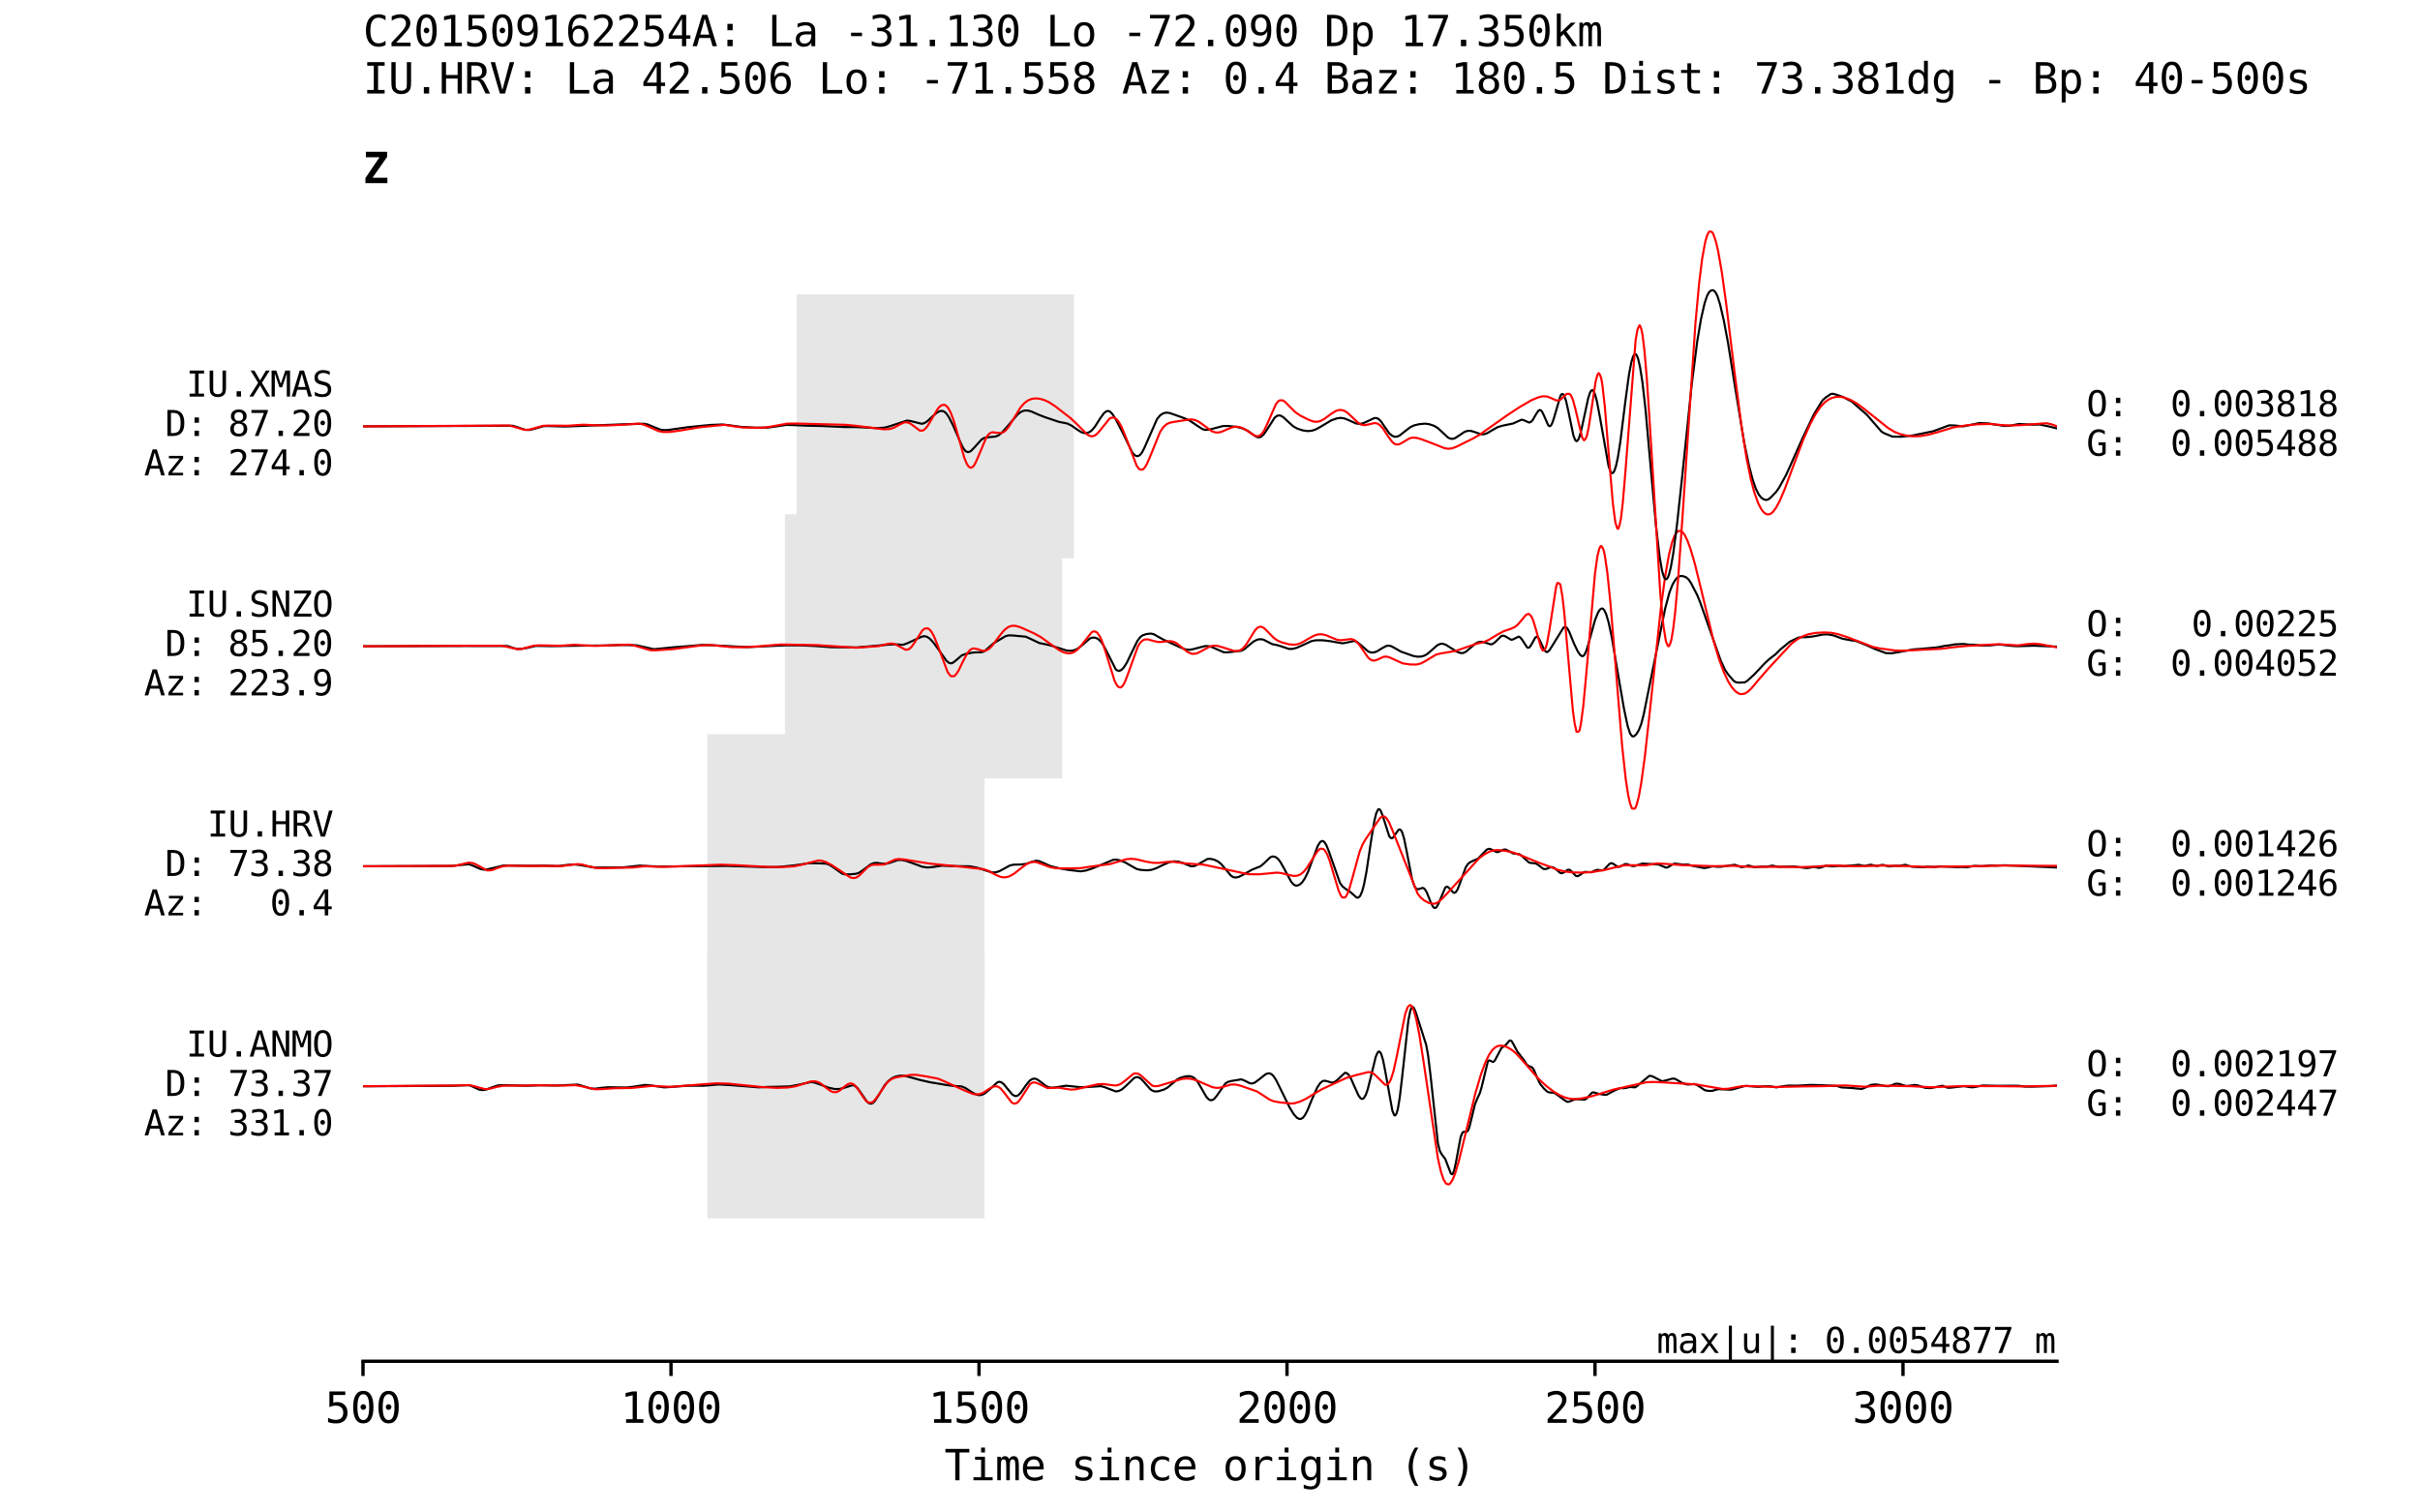 <?xml version="1.0" encoding="utf-8" standalone="no"?>
<!DOCTYPE svg PUBLIC "-//W3C//DTD SVG 1.1//EN"
  "http://www.w3.org/Graphics/SVG/1.1/DTD/svg11.dtd">
<svg xmlns:xlink="http://www.w3.org/1999/xlink" width="576pt" height="360pt" viewBox="0 0 576 360" xmlns="http://www.w3.org/2000/svg" version="1.1">
 <defs>
  <style type="text/css">*{stroke-linejoin: round; stroke-linecap: butt}</style>
 </defs>
 <g id="figure_1">
  <g id="patch_1">
   <path d="M 0 360 
L 576 360 
L 576 0 
L 0 0 
z
" style="fill: #ffffff"/>
  </g>
  <g id="axes_1">
   <g id="patch_2">
    <path d="M 86.4 324 
L 489.6 324 
L 489.6 36 
L 86.4 36 
z
" style="fill: #ffffff"/>
   </g>
   <g id="patch_3">
    <path d="M 168.36 289.964 
L 234.338 289.964 
L 234.338 227.127 
L 168.36 227.127 
z
" clip-path="url(#pe9707a57e2)" style="fill: #e6e6e6"/>
   </g>
   <g id="patch_4">
    <path d="M 168.36 237.6 
L 234.338 237.6 
L 234.338 174.764 
L 168.36 174.764 
z
" clip-path="url(#pe9707a57e2)" style="fill: #e6e6e6"/>
   </g>
   <g id="patch_5">
    <path d="M 186.833 185.236 
L 252.812 185.236 
L 252.812 122.4 
L 186.833 122.4 
z
" clip-path="url(#pe9707a57e2)" style="fill: #e6e6e6"/>
   </g>
   <g id="patch_6">
    <path d="M 189.619 132.873 
L 255.597 132.873 
L 255.597 70.036 
L 189.619 70.036 
z
" clip-path="url(#pe9707a57e2)" style="fill: #e6e6e6"/>
   </g>
   <g id="axes_2">
    <g id="patch_7">
     <path d="M 489.6 324 
L 489.6 324 
L 489.6 36 
L 489.6 36 
z
" style="fill: #ffffff"/>
    </g>
    <g id="matplotlib.axis_1"/>
    <g id="matplotlib.axis_2">
     <g id="ytick_1">
      <g id="text_1">
       <!-- O:  0.002197 -->
       <g transform="translate(496.6 256.176) scale(0.083 -0.083)">
        <defs>
         <path id="DejaVuSansMono-4f" d="M 2828 2328 
Q 2828 3356 2617 3797 
Q 2406 4238 1925 4238 
Q 1447 4238 1236 3797 
Q 1025 3356 1025 2328 
Q 1025 1303 1236 862 
Q 1447 422 1925 422 
Q 2406 422 2617 861 
Q 2828 1300 2828 2328 
z
M 3488 2328 
Q 3488 1109 3102 509 
Q 2716 -91 1925 -91 
Q 1134 -91 750 506 
Q 366 1103 366 2328 
Q 366 3550 752 4150 
Q 1138 4750 1925 4750 
Q 2716 4750 3102 4150 
Q 3488 3550 3488 2328 
z
" transform="scale(0.016)"/>
         <path id="DejaVuSansMono-3a" d="M 1528 3322 
L 2316 3322 
L 2316 2375 
L 1528 2375 
L 1528 3322 
z
M 1528 953 
L 2316 953 
L 2316 0 
L 1528 0 
L 1528 953 
z
" transform="scale(0.016)"/>
         <path id="DejaVuSansMono-20" transform="scale(0.016)"/>
         <path id="DejaVuSansMono-30" d="M 1509 2344 
Q 1509 2516 1629 2641 
Q 1750 2766 1919 2766 
Q 2094 2766 2219 2641 
Q 2344 2516 2344 2344 
Q 2344 2169 2220 2047 
Q 2097 1925 1919 1925 
Q 1744 1925 1626 2044 
Q 1509 2163 1509 2344 
z
M 1925 4250 
Q 1484 4250 1267 3775 
Q 1050 3300 1050 2328 
Q 1050 1359 1267 884 
Q 1484 409 1925 409 
Q 2369 409 2586 884 
Q 2803 1359 2803 2328 
Q 2803 3300 2586 3775 
Q 2369 4250 1925 4250 
z
M 1925 4750 
Q 2672 4750 3055 4137 
Q 3438 3525 3438 2328 
Q 3438 1134 3055 521 
Q 2672 -91 1925 -91 
Q 1178 -91 797 521 
Q 416 1134 416 2328 
Q 416 3525 797 4137 
Q 1178 4750 1925 4750 
z
" transform="scale(0.016)"/>
         <path id="DejaVuSansMono-2e" d="M 1528 953 
L 2316 953 
L 2316 0 
L 1528 0 
L 1528 953 
z
" transform="scale(0.016)"/>
         <path id="DejaVuSansMono-32" d="M 1166 531 
L 3309 531 
L 3309 0 
L 475 0 
L 475 531 
Q 1059 1147 1496 1619 
Q 1934 2091 2100 2284 
Q 2413 2666 2522 2902 
Q 2631 3138 2631 3384 
Q 2631 3775 2401 3997 
Q 2172 4219 1772 4219 
Q 1488 4219 1175 4116 
Q 863 4013 513 3803 
L 513 4441 
Q 834 4594 1145 4672 
Q 1456 4750 1759 4750 
Q 2444 4750 2861 4386 
Q 3278 4022 3278 3431 
Q 3278 3131 3139 2831 
Q 3000 2531 2688 2169 
Q 2513 1966 2180 1606 
Q 1847 1247 1166 531 
z
" transform="scale(0.016)"/>
         <path id="DejaVuSansMono-31" d="M 844 531 
L 1825 531 
L 1825 4097 
L 769 3859 
L 769 4434 
L 1819 4666 
L 2450 4666 
L 2450 531 
L 3419 531 
L 3419 0 
L 844 0 
L 844 531 
z
" transform="scale(0.016)"/>
         <path id="DejaVuSansMono-39" d="M 1863 2069 
Q 2266 2069 2495 2359 
Q 2725 2650 2725 3163 
Q 2725 3675 2495 3965 
Q 2266 4256 1863 4256 
Q 1444 4256 1231 3979 
Q 1019 3703 1019 3163 
Q 1019 2619 1230 2344 
Q 1441 2069 1863 2069 
z
M 738 97 
L 738 678 
Q 934 563 1156 502 
Q 1378 441 1619 441 
Q 2219 441 2526 892 
Q 2834 1344 2834 2222 
Q 2688 1909 2422 1742 
Q 2156 1575 1813 1575 
Q 1138 1575 767 1990 
Q 397 2406 397 3169 
Q 397 3922 776 4336 
Q 1156 4750 1850 4750 
Q 2663 4750 3041 4165 
Q 3419 3581 3419 2328 
Q 3419 1150 2964 529 
Q 2509 -91 1644 -91 
Q 1416 -91 1184 -42 
Q 953 6 738 97 
z
" transform="scale(0.016)"/>
         <path id="DejaVuSansMono-37" d="M 434 4666 
L 3372 4666 
L 3372 4397 
L 1703 0 
L 1044 0 
L 2669 4134 
L 434 4134 
L 434 4666 
z
" transform="scale(0.016)"/>
        </defs>
        <use xlink:href="#DejaVuSansMono-4f"/>
        <use xlink:href="#DejaVuSansMono-3a" x="60.205"/>
        <use xlink:href="#DejaVuSansMono-20" x="120.41"/>
        <use xlink:href="#DejaVuSansMono-20" x="180.615"/>
        <use xlink:href="#DejaVuSansMono-30" x="240.82"/>
        <use xlink:href="#DejaVuSansMono-2e" x="301.025"/>
        <use xlink:href="#DejaVuSansMono-30" x="361.23"/>
        <use xlink:href="#DejaVuSansMono-30" x="421.436"/>
        <use xlink:href="#DejaVuSansMono-32" x="481.641"/>
        <use xlink:href="#DejaVuSansMono-31" x="541.846"/>
        <use xlink:href="#DejaVuSansMono-39" x="602.051"/>
        <use xlink:href="#DejaVuSansMono-37" x="662.256"/>
       </g>
       <!-- G:  0.002447 -->
       <g transform="translate(496.6 265.557) scale(0.083 -0.083)">
        <defs>
         <path id="DejaVuSansMono-47" d="M 3450 384 
Q 3197 150 2880 29 
Q 2563 -91 2194 -91 
Q 1306 -91 812 545 
Q 319 1181 319 2328 
Q 319 3472 819 4111 
Q 1319 4750 2209 4750 
Q 2503 4750 2772 4667 
Q 3041 4584 3291 4416 
L 3291 3769 
Q 3038 4009 2772 4123 
Q 2506 4238 2209 4238 
Q 1594 4238 1286 3761 
Q 978 3284 978 2328 
Q 978 1356 1276 889 
Q 1575 422 2194 422 
Q 2403 422 2561 470 
Q 2719 519 2847 622 
L 2847 1875 
L 2169 1875 
L 2169 2394 
L 3450 2394 
L 3450 384 
z
" transform="scale(0.016)"/>
         <path id="DejaVuSansMono-34" d="M 2297 4091 
L 825 1625 
L 2297 1625 
L 2297 4091 
z
M 2194 4666 
L 2925 4666 
L 2925 1625 
L 3547 1625 
L 3547 1113 
L 2925 1113 
L 2925 0 
L 2297 0 
L 2297 1113 
L 319 1113 
L 319 1709 
L 2194 4666 
z
" transform="scale(0.016)"/>
        </defs>
        <use xlink:href="#DejaVuSansMono-47"/>
        <use xlink:href="#DejaVuSansMono-3a" x="60.205"/>
        <use xlink:href="#DejaVuSansMono-20" x="120.41"/>
        <use xlink:href="#DejaVuSansMono-20" x="180.615"/>
        <use xlink:href="#DejaVuSansMono-30" x="240.82"/>
        <use xlink:href="#DejaVuSansMono-2e" x="301.025"/>
        <use xlink:href="#DejaVuSansMono-30" x="361.23"/>
        <use xlink:href="#DejaVuSansMono-30" x="421.436"/>
        <use xlink:href="#DejaVuSansMono-32" x="481.641"/>
        <use xlink:href="#DejaVuSansMono-34" x="541.846"/>
        <use xlink:href="#DejaVuSansMono-34" x="602.051"/>
        <use xlink:href="#DejaVuSansMono-37" x="662.256"/>
       </g>
      </g>
     </g>
     <g id="ytick_2">
      <g id="text_2">
       <!-- O:  0.001426 -->
       <g transform="translate(496.6 203.812) scale(0.083 -0.083)">
        <defs>
         <path id="DejaVuSansMono-36" d="M 3097 4563 
L 3097 3981 
Q 2900 4097 2678 4158 
Q 2456 4219 2216 4219 
Q 1616 4219 1306 3767 
Q 997 3316 997 2438 
Q 1147 2750 1412 2917 
Q 1678 3084 2022 3084 
Q 2697 3084 3067 2670 
Q 3438 2256 3438 1497 
Q 3438 741 3056 325 
Q 2675 -91 1984 -91 
Q 1172 -91 794 492 
Q 416 1075 416 2328 
Q 416 3509 870 4129 
Q 1325 4750 2188 4750 
Q 2419 4750 2650 4701 
Q 2881 4653 3097 4563 
z
M 1972 2591 
Q 1569 2591 1337 2300 
Q 1106 2009 1106 1497 
Q 1106 984 1337 693 
Q 1569 403 1972 403 
Q 2391 403 2603 679 
Q 2816 956 2816 1497 
Q 2816 2041 2603 2316 
Q 2391 2591 1972 2591 
z
" transform="scale(0.016)"/>
        </defs>
        <use xlink:href="#DejaVuSansMono-4f"/>
        <use xlink:href="#DejaVuSansMono-3a" x="60.205"/>
        <use xlink:href="#DejaVuSansMono-20" x="120.41"/>
        <use xlink:href="#DejaVuSansMono-20" x="180.615"/>
        <use xlink:href="#DejaVuSansMono-30" x="240.82"/>
        <use xlink:href="#DejaVuSansMono-2e" x="301.025"/>
        <use xlink:href="#DejaVuSansMono-30" x="361.23"/>
        <use xlink:href="#DejaVuSansMono-30" x="421.436"/>
        <use xlink:href="#DejaVuSansMono-31" x="481.641"/>
        <use xlink:href="#DejaVuSansMono-34" x="541.846"/>
        <use xlink:href="#DejaVuSansMono-32" x="602.051"/>
        <use xlink:href="#DejaVuSansMono-36" x="662.256"/>
       </g>
       <!-- G:  0.001246 -->
       <g transform="translate(496.6 213.193) scale(0.083 -0.083)">
        <use xlink:href="#DejaVuSansMono-47"/>
        <use xlink:href="#DejaVuSansMono-3a" x="60.205"/>
        <use xlink:href="#DejaVuSansMono-20" x="120.41"/>
        <use xlink:href="#DejaVuSansMono-20" x="180.615"/>
        <use xlink:href="#DejaVuSansMono-30" x="240.82"/>
        <use xlink:href="#DejaVuSansMono-2e" x="301.025"/>
        <use xlink:href="#DejaVuSansMono-30" x="361.23"/>
        <use xlink:href="#DejaVuSansMono-30" x="421.436"/>
        <use xlink:href="#DejaVuSansMono-31" x="481.641"/>
        <use xlink:href="#DejaVuSansMono-32" x="541.846"/>
        <use xlink:href="#DejaVuSansMono-34" x="602.051"/>
        <use xlink:href="#DejaVuSansMono-36" x="662.256"/>
       </g>
      </g>
     </g>
     <g id="ytick_3">
      <g id="text_3">
       <!-- O:   0.00225 -->
       <g transform="translate(496.6 151.448) scale(0.083 -0.083)">
        <defs>
         <path id="DejaVuSansMono-35" d="M 647 4666 
L 3009 4666 
L 3009 4134 
L 1222 4134 
L 1222 2988 
Q 1356 3038 1492 3061 
Q 1628 3084 1766 3084 
Q 2491 3084 2916 2656 
Q 3341 2228 3341 1497 
Q 3341 759 2895 334 
Q 2450 -91 1678 -91 
Q 1306 -91 998 -41 
Q 691 9 447 109 
L 447 750 
Q 734 594 1025 517 
Q 1316 441 1619 441 
Q 2141 441 2423 716 
Q 2706 991 2706 1497 
Q 2706 1997 2414 2275 
Q 2122 2553 1600 2553 
Q 1347 2553 1106 2495 
Q 866 2438 647 2322 
L 647 4666 
z
" transform="scale(0.016)"/>
        </defs>
        <use xlink:href="#DejaVuSansMono-4f"/>
        <use xlink:href="#DejaVuSansMono-3a" x="60.205"/>
        <use xlink:href="#DejaVuSansMono-20" x="120.41"/>
        <use xlink:href="#DejaVuSansMono-20" x="180.615"/>
        <use xlink:href="#DejaVuSansMono-20" x="240.82"/>
        <use xlink:href="#DejaVuSansMono-30" x="301.025"/>
        <use xlink:href="#DejaVuSansMono-2e" x="361.23"/>
        <use xlink:href="#DejaVuSansMono-30" x="421.436"/>
        <use xlink:href="#DejaVuSansMono-30" x="481.641"/>
        <use xlink:href="#DejaVuSansMono-32" x="541.846"/>
        <use xlink:href="#DejaVuSansMono-32" x="602.051"/>
        <use xlink:href="#DejaVuSansMono-35" x="662.256"/>
       </g>
       <!-- G:  0.004052 -->
       <g transform="translate(496.6 160.829) scale(0.083 -0.083)">
        <use xlink:href="#DejaVuSansMono-47"/>
        <use xlink:href="#DejaVuSansMono-3a" x="60.205"/>
        <use xlink:href="#DejaVuSansMono-20" x="120.41"/>
        <use xlink:href="#DejaVuSansMono-20" x="180.615"/>
        <use xlink:href="#DejaVuSansMono-30" x="240.82"/>
        <use xlink:href="#DejaVuSansMono-2e" x="301.025"/>
        <use xlink:href="#DejaVuSansMono-30" x="361.23"/>
        <use xlink:href="#DejaVuSansMono-30" x="421.436"/>
        <use xlink:href="#DejaVuSansMono-34" x="481.641"/>
        <use xlink:href="#DejaVuSansMono-30" x="541.846"/>
        <use xlink:href="#DejaVuSansMono-35" x="602.051"/>
        <use xlink:href="#DejaVuSansMono-32" x="662.256"/>
       </g>
      </g>
     </g>
     <g id="ytick_4">
      <g id="text_4">
       <!-- O:  0.003818 -->
       <g transform="translate(496.6 99.085) scale(0.083 -0.083)">
        <defs>
         <path id="DejaVuSansMono-33" d="M 2425 2497 
Q 2884 2375 3128 2064 
Q 3372 1753 3372 1288 
Q 3372 644 2939 276 
Q 2506 -91 1741 -91 
Q 1419 -91 1084 -31 
Q 750 28 428 141 
L 428 769 
Q 747 603 1056 522 
Q 1366 441 1672 441 
Q 2191 441 2469 675 
Q 2747 909 2747 1350 
Q 2747 1756 2469 1995 
Q 2191 2234 1716 2234 
L 1234 2234 
L 1234 2753 
L 1716 2753 
Q 2150 2753 2394 2943 
Q 2638 3134 2638 3475 
Q 2638 3834 2411 4026 
Q 2184 4219 1766 4219 
Q 1488 4219 1191 4156 
Q 894 4094 569 3969 
L 569 4550 
Q 947 4650 1242 4700 
Q 1538 4750 1766 4750 
Q 2447 4750 2855 4408 
Q 3263 4066 3263 3500 
Q 3263 3116 3048 2859 
Q 2834 2603 2425 2497 
z
" transform="scale(0.016)"/>
         <path id="DejaVuSansMono-38" d="M 1925 2216 
Q 1503 2216 1273 1980 
Q 1044 1744 1044 1313 
Q 1044 881 1276 642 
Q 1509 403 1925 403 
Q 2350 403 2579 639 
Q 2809 875 2809 1313 
Q 2809 1741 2576 1978 
Q 2344 2216 1925 2216 
z
M 1375 2478 
Q 972 2581 745 2862 
Q 519 3144 519 3541 
Q 519 4097 897 4423 
Q 1275 4750 1925 4750 
Q 2578 4750 2956 4423 
Q 3334 4097 3334 3541 
Q 3334 3144 3107 2862 
Q 2881 2581 2478 2478 
Q 2947 2375 3195 2062 
Q 3444 1750 3444 1253 
Q 3444 622 3041 265 
Q 2638 -91 1925 -91 
Q 1213 -91 811 264 
Q 409 619 409 1247 
Q 409 1747 657 2061 
Q 906 2375 1375 2478 
z
M 1147 3481 
Q 1147 3106 1347 2909 
Q 1547 2713 1925 2713 
Q 2306 2713 2506 2909 
Q 2706 3106 2706 3481 
Q 2706 3863 2507 4063 
Q 2309 4263 1925 4263 
Q 1547 4263 1347 4061 
Q 1147 3859 1147 3481 
z
" transform="scale(0.016)"/>
        </defs>
        <use xlink:href="#DejaVuSansMono-4f"/>
        <use xlink:href="#DejaVuSansMono-3a" x="60.205"/>
        <use xlink:href="#DejaVuSansMono-20" x="120.41"/>
        <use xlink:href="#DejaVuSansMono-20" x="180.615"/>
        <use xlink:href="#DejaVuSansMono-30" x="240.82"/>
        <use xlink:href="#DejaVuSansMono-2e" x="301.025"/>
        <use xlink:href="#DejaVuSansMono-30" x="361.23"/>
        <use xlink:href="#DejaVuSansMono-30" x="421.436"/>
        <use xlink:href="#DejaVuSansMono-33" x="481.641"/>
        <use xlink:href="#DejaVuSansMono-38" x="541.846"/>
        <use xlink:href="#DejaVuSansMono-31" x="602.051"/>
        <use xlink:href="#DejaVuSansMono-38" x="662.256"/>
       </g>
       <!-- G:  0.005488 -->
       <g transform="translate(496.6 108.466) scale(0.083 -0.083)">
        <use xlink:href="#DejaVuSansMono-47"/>
        <use xlink:href="#DejaVuSansMono-3a" x="60.205"/>
        <use xlink:href="#DejaVuSansMono-20" x="120.41"/>
        <use xlink:href="#DejaVuSansMono-20" x="180.615"/>
        <use xlink:href="#DejaVuSansMono-30" x="240.82"/>
        <use xlink:href="#DejaVuSansMono-2e" x="301.025"/>
        <use xlink:href="#DejaVuSansMono-30" x="361.23"/>
        <use xlink:href="#DejaVuSansMono-30" x="421.436"/>
        <use xlink:href="#DejaVuSansMono-35" x="481.641"/>
        <use xlink:href="#DejaVuSansMono-34" x="541.846"/>
        <use xlink:href="#DejaVuSansMono-38" x="602.051"/>
        <use xlink:href="#DejaVuSansMono-38" x="662.256"/>
       </g>
      </g>
     </g>
    </g>
   </g>
   <g id="matplotlib.axis_3">
    <g id="xtick_1">
     <g id="line2d_1">
      <defs>
       <path id="m5692391e08" d="M 0 0 
L 0 3.5 
" style="stroke: #000000; stroke-width: 0.8"/>
      </defs>
      <g>
       <use xlink:href="#m5692391e08" x="86.4" y="324" style="stroke: #000000; stroke-width: 0.8"/>
      </g>
     </g>
     <g id="text_5">
      <!-- 500 -->
      <g transform="translate(77.37 338.652) scale(0.1 -0.1)">
       <use xlink:href="#DejaVuSansMono-35"/>
       <use xlink:href="#DejaVuSansMono-30" x="60.205"/>
       <use xlink:href="#DejaVuSansMono-30" x="120.41"/>
      </g>
     </g>
    </g>
    <g id="xtick_2">
     <g id="line2d_2">
      <g>
       <use xlink:href="#m5692391e08" x="159.709" y="324" style="stroke: #000000; stroke-width: 0.8"/>
      </g>
     </g>
     <g id="text_6">
      <!-- 1000 -->
      <g transform="translate(147.668 338.652) scale(0.1 -0.1)">
       <use xlink:href="#DejaVuSansMono-31"/>
       <use xlink:href="#DejaVuSansMono-30" x="60.205"/>
       <use xlink:href="#DejaVuSansMono-30" x="120.41"/>
       <use xlink:href="#DejaVuSansMono-30" x="180.615"/>
      </g>
     </g>
    </g>
    <g id="xtick_3">
     <g id="line2d_3">
      <g>
       <use xlink:href="#m5692391e08" x="233.018" y="324" style="stroke: #000000; stroke-width: 0.8"/>
      </g>
     </g>
     <g id="text_7">
      <!-- 1500 -->
      <g transform="translate(220.978 338.652) scale(0.1 -0.1)">
       <use xlink:href="#DejaVuSansMono-31"/>
       <use xlink:href="#DejaVuSansMono-35" x="60.205"/>
       <use xlink:href="#DejaVuSansMono-30" x="120.41"/>
       <use xlink:href="#DejaVuSansMono-30" x="180.615"/>
      </g>
     </g>
    </g>
    <g id="xtick_4">
     <g id="line2d_4">
      <g>
       <use xlink:href="#m5692391e08" x="306.327" y="324" style="stroke: #000000; stroke-width: 0.8"/>
      </g>
     </g>
     <g id="text_8">
      <!-- 2000 -->
      <g transform="translate(294.287 338.652) scale(0.1 -0.1)">
       <use xlink:href="#DejaVuSansMono-32"/>
       <use xlink:href="#DejaVuSansMono-30" x="60.205"/>
       <use xlink:href="#DejaVuSansMono-30" x="120.41"/>
       <use xlink:href="#DejaVuSansMono-30" x="180.615"/>
      </g>
     </g>
    </g>
    <g id="xtick_5">
     <g id="line2d_5">
      <g>
       <use xlink:href="#m5692391e08" x="379.636" y="324" style="stroke: #000000; stroke-width: 0.8"/>
      </g>
     </g>
     <g id="text_9">
      <!-- 2500 -->
      <g transform="translate(367.596 338.652) scale(0.1 -0.1)">
       <use xlink:href="#DejaVuSansMono-32"/>
       <use xlink:href="#DejaVuSansMono-35" x="60.205"/>
       <use xlink:href="#DejaVuSansMono-30" x="120.41"/>
       <use xlink:href="#DejaVuSansMono-30" x="180.615"/>
      </g>
     </g>
    </g>
    <g id="xtick_6">
     <g id="line2d_6">
      <g>
       <use xlink:href="#m5692391e08" x="452.945" y="324" style="stroke: #000000; stroke-width: 0.8"/>
      </g>
     </g>
     <g id="text_10">
      <!-- 3000 -->
      <g transform="translate(440.905 338.652) scale(0.1 -0.1)">
       <use xlink:href="#DejaVuSansMono-33"/>
       <use xlink:href="#DejaVuSansMono-30" x="60.205"/>
       <use xlink:href="#DejaVuSansMono-30" x="120.41"/>
       <use xlink:href="#DejaVuSansMono-30" x="180.615"/>
      </g>
     </g>
    </g>
    <g id="text_11">
     <!-- Time since origin (s) -->
     <g transform="translate(224.787 352.33) scale(0.1 -0.1)">
      <defs>
       <path id="DejaVuSansMono-54" d="M 147 4666 
L 3706 4666 
L 3706 4134 
L 2247 4134 
L 2247 0 
L 1613 0 
L 1613 4134 
L 147 4134 
L 147 4666 
z
" transform="scale(0.016)"/>
       <path id="DejaVuSansMono-69" d="M 800 3500 
L 2272 3500 
L 2272 447 
L 3413 447 
L 3413 0 
L 556 0 
L 556 447 
L 1697 447 
L 1697 3053 
L 800 3053 
L 800 3500 
z
M 1697 4863 
L 2272 4863 
L 2272 4134 
L 1697 4134 
L 1697 4863 
z
" transform="scale(0.016)"/>
       <path id="DejaVuSansMono-6d" d="M 2113 3144 
Q 2219 3369 2383 3476 
Q 2547 3584 2778 3584 
Q 3200 3584 3373 3257 
Q 3547 2931 3547 2028 
L 3547 0 
L 3022 0 
L 3022 2003 
Q 3022 2744 2939 2923 
Q 2856 3103 2638 3103 
Q 2388 3103 2295 2911 
Q 2203 2719 2203 2003 
L 2203 0 
L 1678 0 
L 1678 2003 
Q 1678 2753 1589 2928 
Q 1500 3103 1269 3103 
Q 1041 3103 952 2911 
Q 863 2719 863 2003 
L 863 0 
L 341 0 
L 341 3500 
L 863 3500 
L 863 3200 
Q 966 3388 1120 3486 
Q 1275 3584 1472 3584 
Q 1709 3584 1867 3475 
Q 2025 3366 2113 3144 
z
" transform="scale(0.016)"/>
       <path id="DejaVuSansMono-65" d="M 3475 1894 
L 3475 1613 
L 984 1613 
L 984 1594 
Q 984 1022 1282 709 
Q 1581 397 2125 397 
Q 2400 397 2700 484 
Q 3000 572 3341 750 
L 3341 178 
Q 3013 44 2708 -23 
Q 2403 -91 2119 -91 
Q 1303 -91 843 398 
Q 384 888 384 1747 
Q 384 2584 834 3084 
Q 1284 3584 2034 3584 
Q 2703 3584 3089 3131 
Q 3475 2678 3475 1894 
z
M 2900 2063 
Q 2888 2569 2661 2833 
Q 2434 3097 2009 3097 
Q 1594 3097 1325 2822 
Q 1056 2547 1006 2059 
L 2900 2063 
z
" transform="scale(0.016)"/>
       <path id="DejaVuSansMono-73" d="M 3041 3378 
L 3041 2816 
Q 2794 2959 2544 3031 
Q 2294 3103 2034 3103 
Q 1644 3103 1451 2976 
Q 1259 2850 1259 2591 
Q 1259 2356 1403 2240 
Q 1547 2125 2119 2016 
L 2350 1972 
Q 2778 1891 2998 1647 
Q 3219 1403 3219 1013 
Q 3219 494 2850 201 
Q 2481 -91 1825 -91 
Q 1566 -91 1281 -36 
Q 997 19 666 128 
L 666 722 
Q 988 556 1281 473 
Q 1575 391 1838 391 
Q 2219 391 2428 545 
Q 2638 700 2638 978 
Q 2638 1378 1872 1531 
L 1847 1538 
L 1631 1581 
Q 1134 1678 906 1908 
Q 678 2138 678 2534 
Q 678 3038 1018 3311 
Q 1359 3584 1991 3584 
Q 2272 3584 2531 3532 
Q 2791 3481 3041 3378 
z
" transform="scale(0.016)"/>
       <path id="DejaVuSansMono-6e" d="M 3284 2169 
L 3284 0 
L 2706 0 
L 2706 2169 
Q 2706 2641 2540 2862 
Q 2375 3084 2022 3084 
Q 1619 3084 1401 2798 
Q 1184 2513 1184 1978 
L 1184 0 
L 609 0 
L 609 3500 
L 1184 3500 
L 1184 2975 
Q 1338 3275 1600 3429 
Q 1863 3584 2222 3584 
Q 2756 3584 3020 3232 
Q 3284 2881 3284 2169 
z
" transform="scale(0.016)"/>
       <path id="DejaVuSansMono-63" d="M 3316 178 
Q 3084 44 2839 -23 
Q 2594 -91 2338 -91 
Q 1525 -91 1067 396 
Q 609 884 609 1747 
Q 609 2609 1067 3096 
Q 1525 3584 2338 3584 
Q 2591 3584 2831 3518 
Q 3072 3453 3316 3316 
L 3316 2713 
Q 3088 2916 2858 3006 
Q 2628 3097 2338 3097 
Q 1797 3097 1506 2747 
Q 1216 2397 1216 1747 
Q 1216 1100 1508 748 
Q 1800 397 2338 397 
Q 2638 397 2875 489 
Q 3113 581 3316 775 
L 3316 178 
z
" transform="scale(0.016)"/>
       <path id="DejaVuSansMono-6f" d="M 1925 3097 
Q 1488 3097 1263 2756 
Q 1038 2416 1038 1747 
Q 1038 1081 1263 739 
Q 1488 397 1925 397 
Q 2366 397 2591 739 
Q 2816 1081 2816 1747 
Q 2816 2416 2591 2756 
Q 2366 3097 1925 3097 
z
M 1925 3584 
Q 2653 3584 3039 3112 
Q 3425 2641 3425 1747 
Q 3425 850 3040 379 
Q 2656 -91 1925 -91 
Q 1197 -91 812 379 
Q 428 850 428 1747 
Q 428 2641 812 3112 
Q 1197 3584 1925 3584 
z
" transform="scale(0.016)"/>
       <path id="DejaVuSansMono-72" d="M 3609 2778 
Q 3425 2922 3234 2987 
Q 3044 3053 2816 3053 
Q 2278 3053 1993 2715 
Q 1709 2378 1709 1741 
L 1709 0 
L 1131 0 
L 1131 3500 
L 1709 3500 
L 1709 2816 
Q 1853 3188 2151 3386 
Q 2450 3584 2859 3584 
Q 3072 3584 3256 3531 
Q 3441 3478 3609 3366 
L 3609 2778 
z
" transform="scale(0.016)"/>
       <path id="DejaVuSansMono-67" d="M 2681 1778 
Q 2681 2425 2470 2761 
Q 2259 3097 1856 3097 
Q 1434 3097 1212 2761 
Q 991 2425 991 1778 
Q 991 1131 1214 792 
Q 1438 453 1863 453 
Q 2259 453 2470 793 
Q 2681 1134 2681 1778 
z
M 3256 225 
Q 3256 -563 2884 -969 
Q 2513 -1375 1791 -1375 
Q 1553 -1375 1293 -1331 
Q 1034 -1288 775 -1203 
L 775 -634 
Q 1081 -778 1331 -847 
Q 1581 -916 1791 -916 
Q 2256 -916 2468 -662 
Q 2681 -409 2681 141 
L 2681 166 
L 2681 556 
Q 2544 263 2306 119 
Q 2069 -25 1728 -25 
Q 1116 -25 750 465 
Q 384 956 384 1778 
Q 384 2603 750 3093 
Q 1116 3584 1728 3584 
Q 2066 3584 2300 3450 
Q 2534 3316 2681 3034 
L 2681 3488 
L 3256 3488 
L 3256 225 
z
" transform="scale(0.016)"/>
       <path id="DejaVuSansMono-28" d="M 2766 4856 
Q 2350 4144 2145 3436 
Q 1941 2728 1941 2009 
Q 1941 1294 2145 584 
Q 2350 -125 2766 -844 
L 2266 -844 
Q 1794 -100 1562 604 
Q 1331 1309 1331 2009 
Q 1331 2706 1562 3412 
Q 1794 4119 2266 4856 
L 2766 4856 
z
" transform="scale(0.016)"/>
       <path id="DejaVuSansMono-29" d="M 1088 4856 
L 1588 4856 
Q 2059 4119 2290 3412 
Q 2522 2706 2522 2009 
Q 2522 1306 2290 600 
Q 2059 -106 1588 -844 
L 1088 -844 
Q 1503 -119 1708 590 
Q 1913 1300 1913 2009 
Q 1913 2722 1708 3431 
Q 1503 4141 1088 4856 
z
" transform="scale(0.016)"/>
      </defs>
      <use xlink:href="#DejaVuSansMono-54"/>
      <use xlink:href="#DejaVuSansMono-69" x="60.205"/>
      <use xlink:href="#DejaVuSansMono-6d" x="120.41"/>
      <use xlink:href="#DejaVuSansMono-65" x="180.615"/>
      <use xlink:href="#DejaVuSansMono-20" x="240.82"/>
      <use xlink:href="#DejaVuSansMono-73" x="301.025"/>
      <use xlink:href="#DejaVuSansMono-69" x="361.23"/>
      <use xlink:href="#DejaVuSansMono-6e" x="421.436"/>
      <use xlink:href="#DejaVuSansMono-63" x="481.641"/>
      <use xlink:href="#DejaVuSansMono-65" x="541.846"/>
      <use xlink:href="#DejaVuSansMono-20" x="602.051"/>
      <use xlink:href="#DejaVuSansMono-6f" x="662.256"/>
      <use xlink:href="#DejaVuSansMono-72" x="722.461"/>
      <use xlink:href="#DejaVuSansMono-69" x="782.666"/>
      <use xlink:href="#DejaVuSansMono-67" x="842.871"/>
      <use xlink:href="#DejaVuSansMono-69" x="903.076"/>
      <use xlink:href="#DejaVuSansMono-6e" x="963.281"/>
      <use xlink:href="#DejaVuSansMono-20" x="1023.486"/>
      <use xlink:href="#DejaVuSansMono-28" x="1083.691"/>
      <use xlink:href="#DejaVuSansMono-73" x="1143.896"/>
      <use xlink:href="#DejaVuSansMono-29" x="1204.102"/>
     </g>
    </g>
   </g>
   <g id="matplotlib.axis_4">
    <g id="ytick_5">
     <g id="text_12">
      <!-- IU.ANMO -->
      <g transform="translate(44.296 251.485) scale(0.083 -0.083)">
       <defs>
        <path id="DejaVuSansMono-49" d="M 628 4666 
L 3219 4666 
L 3219 4134 
L 2241 4134 
L 2241 531 
L 3219 531 
L 3219 0 
L 628 0 
L 628 531 
L 1606 531 
L 1606 4134 
L 628 4134 
L 628 4666 
z
" transform="scale(0.016)"/>
        <path id="DejaVuSansMono-55" d="M 459 1791 
L 459 4666 
L 1094 4666 
L 1094 1503 
Q 1094 1163 1112 1017 
Q 1131 872 1178 794 
Q 1278 609 1467 515 
Q 1656 422 1925 422 
Q 2197 422 2384 515 
Q 2572 609 2675 794 
Q 2722 872 2740 1015 
Q 2759 1159 2759 1497 
L 2759 4666 
L 3391 4666 
L 3391 1791 
Q 3391 1075 3302 773 
Q 3213 472 2994 275 
Q 2788 91 2522 0 
Q 2256 -91 1925 -91 
Q 1597 -91 1331 0 
Q 1066 91 856 275 
Q 641 469 550 776 
Q 459 1084 459 1791 
z
" transform="scale(0.016)"/>
        <path id="DejaVuSansMono-41" d="M 1925 4109 
L 1259 1722 
L 2591 1722 
L 1925 4109 
z
M 1544 4666 
L 2309 4666 
L 3738 0 
L 3084 0 
L 2741 1216 
L 1106 1216 
L 769 0 
L 116 0 
L 1544 4666 
z
" transform="scale(0.016)"/>
        <path id="DejaVuSansMono-4e" d="M 434 4666 
L 1234 4666 
L 2809 825 
L 2809 4666 
L 3419 4666 
L 3419 0 
L 2619 0 
L 1044 3841 
L 1044 0 
L 434 0 
L 434 4666 
z
" transform="scale(0.016)"/>
        <path id="DejaVuSansMono-4d" d="M 269 4666 
L 1113 4666 
L 1919 2291 
L 2731 4666 
L 3578 4666 
L 3578 0 
L 2994 0 
L 2994 4122 
L 2163 1663 
L 1684 1663 
L 850 4122 
L 850 0 
L 269 0 
L 269 4666 
z
" transform="scale(0.016)"/>
       </defs>
       <use xlink:href="#DejaVuSansMono-49"/>
       <use xlink:href="#DejaVuSansMono-55" x="60.205"/>
       <use xlink:href="#DejaVuSansMono-2e" x="120.41"/>
       <use xlink:href="#DejaVuSansMono-41" x="180.615"/>
       <use xlink:href="#DejaVuSansMono-4e" x="240.82"/>
       <use xlink:href="#DejaVuSansMono-4d" x="301.025"/>
       <use xlink:href="#DejaVuSansMono-4f" x="361.23"/>
      </g>
      <!-- D: 73.37 -->
      <g transform="translate(39.281 260.866) scale(0.083 -0.083)">
       <defs>
        <path id="DejaVuSansMono-44" d="M 1363 519 
Q 2159 519 2475 911 
Q 2791 1303 2791 2328 
Q 2791 3363 2477 3755 
Q 2163 4147 1363 4147 
L 1063 4147 
L 1063 519 
L 1363 519 
z
M 1375 4666 
Q 2444 4666 2950 4097 
Q 3456 3528 3456 2328 
Q 3456 1134 2950 567 
Q 2444 0 1375 0 
L 428 0 
L 428 4666 
L 1375 4666 
z
" transform="scale(0.016)"/>
       </defs>
       <use xlink:href="#DejaVuSansMono-44"/>
       <use xlink:href="#DejaVuSansMono-3a" x="60.205"/>
       <use xlink:href="#DejaVuSansMono-20" x="120.41"/>
       <use xlink:href="#DejaVuSansMono-37" x="180.615"/>
       <use xlink:href="#DejaVuSansMono-33" x="240.82"/>
       <use xlink:href="#DejaVuSansMono-2e" x="301.025"/>
       <use xlink:href="#DejaVuSansMono-33" x="361.23"/>
       <use xlink:href="#DejaVuSansMono-37" x="421.436"/>
      </g>
      <!-- Az: 331.0 -->
      <g transform="translate(34.266 270.247) scale(0.083 -0.083)">
       <defs>
        <path id="DejaVuSansMono-7a" d="M 709 3506 
L 3250 3506 
L 3250 2981 
L 1241 469 
L 3250 469 
L 3250 0 
L 634 0 
L 634 531 
L 2644 3047 
L 709 3047 
L 709 3506 
z
" transform="scale(0.016)"/>
       </defs>
       <use xlink:href="#DejaVuSansMono-41"/>
       <use xlink:href="#DejaVuSansMono-7a" x="60.205"/>
       <use xlink:href="#DejaVuSansMono-3a" x="120.41"/>
       <use xlink:href="#DejaVuSansMono-20" x="180.615"/>
       <use xlink:href="#DejaVuSansMono-33" x="240.82"/>
       <use xlink:href="#DejaVuSansMono-33" x="301.025"/>
       <use xlink:href="#DejaVuSansMono-31" x="361.23"/>
       <use xlink:href="#DejaVuSansMono-2e" x="421.436"/>
       <use xlink:href="#DejaVuSansMono-30" x="481.641"/>
      </g>
     </g>
    </g>
    <g id="ytick_6">
     <g id="text_13">
      <!-- IU.HRV -->
      <g transform="translate(49.31 199.122) scale(0.083 -0.083)">
       <defs>
        <path id="DejaVuSansMono-48" d="M 428 4666 
L 1063 4666 
L 1063 2753 
L 2791 2753 
L 2791 4666 
L 3425 4666 
L 3425 0 
L 2791 0 
L 2791 2222 
L 1063 2222 
L 1063 0 
L 428 0 
L 428 4666 
z
" transform="scale(0.016)"/>
        <path id="DejaVuSansMono-52" d="M 2375 2203 
Q 2619 2141 2791 1967 
Q 2963 1794 3219 1275 
L 3853 0 
L 3175 0 
L 2619 1178 
Q 2378 1681 2186 1826 
Q 1994 1972 1684 1972 
L 1081 1972 
L 1081 0 
L 447 0 
L 447 4666 
L 1747 4666 
Q 2516 4666 2925 4319 
Q 3334 3972 3334 3316 
Q 3334 2853 3082 2561 
Q 2831 2269 2375 2203 
z
M 1081 4147 
L 1081 2491 
L 1772 2491 
Q 2225 2491 2447 2694 
Q 2669 2897 2669 3316 
Q 2669 3719 2433 3933 
Q 2197 4147 1747 4147 
L 1081 4147 
z
" transform="scale(0.016)"/>
        <path id="DejaVuSansMono-56" d="M 1925 531 
L 3022 4666 
L 3675 4666 
L 2309 0 
L 1544 0 
L 178 4666 
L 831 4666 
L 1925 531 
z
" transform="scale(0.016)"/>
       </defs>
       <use xlink:href="#DejaVuSansMono-49"/>
       <use xlink:href="#DejaVuSansMono-55" x="60.205"/>
       <use xlink:href="#DejaVuSansMono-2e" x="120.41"/>
       <use xlink:href="#DejaVuSansMono-48" x="180.615"/>
       <use xlink:href="#DejaVuSansMono-52" x="240.82"/>
       <use xlink:href="#DejaVuSansMono-56" x="301.025"/>
      </g>
      <!-- D: 73.38 -->
      <g transform="translate(39.281 208.503) scale(0.083 -0.083)">
       <use xlink:href="#DejaVuSansMono-44"/>
       <use xlink:href="#DejaVuSansMono-3a" x="60.205"/>
       <use xlink:href="#DejaVuSansMono-20" x="120.41"/>
       <use xlink:href="#DejaVuSansMono-37" x="180.615"/>
       <use xlink:href="#DejaVuSansMono-33" x="240.82"/>
       <use xlink:href="#DejaVuSansMono-2e" x="301.025"/>
       <use xlink:href="#DejaVuSansMono-33" x="361.23"/>
       <use xlink:href="#DejaVuSansMono-38" x="421.436"/>
      </g>
      <!-- Az:   0.4 -->
      <g transform="translate(34.266 217.883) scale(0.083 -0.083)">
       <use xlink:href="#DejaVuSansMono-41"/>
       <use xlink:href="#DejaVuSansMono-7a" x="60.205"/>
       <use xlink:href="#DejaVuSansMono-3a" x="120.41"/>
       <use xlink:href="#DejaVuSansMono-20" x="180.615"/>
       <use xlink:href="#DejaVuSansMono-20" x="240.82"/>
       <use xlink:href="#DejaVuSansMono-20" x="301.025"/>
       <use xlink:href="#DejaVuSansMono-30" x="361.23"/>
       <use xlink:href="#DejaVuSansMono-2e" x="421.436"/>
       <use xlink:href="#DejaVuSansMono-34" x="481.641"/>
      </g>
     </g>
    </g>
    <g id="ytick_7">
     <g id="text_14">
      <!-- IU.SNZO -->
      <g transform="translate(44.296 146.758) scale(0.083 -0.083)">
       <defs>
        <path id="DejaVuSansMono-53" d="M 3163 4506 
L 3163 3866 
Q 2875 4050 2586 4144 
Q 2297 4238 2003 4238 
Q 1556 4238 1297 4030 
Q 1038 3822 1038 3469 
Q 1038 3159 1208 2996 
Q 1378 2834 1844 2725 
L 2175 2650 
Q 2831 2497 3131 2169 
Q 3431 1841 3431 1275 
Q 3431 609 3018 259 
Q 2606 -91 1819 -91 
Q 1491 -91 1159 -20 
Q 828 50 494 191 
L 494 863 
Q 853 634 1173 528 
Q 1494 422 1819 422 
Q 2297 422 2562 636 
Q 2828 850 2828 1234 
Q 2828 1584 2645 1768 
Q 2463 1953 2009 2053 
L 1672 2131 
Q 1022 2278 728 2575 
Q 434 2872 434 3372 
Q 434 3997 854 4373 
Q 1275 4750 1972 4750 
Q 2241 4750 2537 4689 
Q 2834 4628 3163 4506 
z
" transform="scale(0.016)"/>
        <path id="DejaVuSansMono-5a" d="M 556 4666 
L 3584 4666 
L 3584 4184 
L 1147 531 
L 3653 531 
L 3653 0 
L 488 0 
L 488 481 
L 2859 4134 
L 556 4134 
L 556 4666 
z
" transform="scale(0.016)"/>
       </defs>
       <use xlink:href="#DejaVuSansMono-49"/>
       <use xlink:href="#DejaVuSansMono-55" x="60.205"/>
       <use xlink:href="#DejaVuSansMono-2e" x="120.41"/>
       <use xlink:href="#DejaVuSansMono-53" x="180.615"/>
       <use xlink:href="#DejaVuSansMono-4e" x="240.82"/>
       <use xlink:href="#DejaVuSansMono-5a" x="301.025"/>
       <use xlink:href="#DejaVuSansMono-4f" x="361.23"/>
      </g>
      <!-- D: 85.20 -->
      <g transform="translate(39.281 156.139) scale(0.083 -0.083)">
       <use xlink:href="#DejaVuSansMono-44"/>
       <use xlink:href="#DejaVuSansMono-3a" x="60.205"/>
       <use xlink:href="#DejaVuSansMono-20" x="120.41"/>
       <use xlink:href="#DejaVuSansMono-38" x="180.615"/>
       <use xlink:href="#DejaVuSansMono-35" x="240.82"/>
       <use xlink:href="#DejaVuSansMono-2e" x="301.025"/>
       <use xlink:href="#DejaVuSansMono-32" x="361.23"/>
       <use xlink:href="#DejaVuSansMono-30" x="421.436"/>
      </g>
      <!-- Az: 223.9 -->
      <g transform="translate(34.266 165.52) scale(0.083 -0.083)">
       <use xlink:href="#DejaVuSansMono-41"/>
       <use xlink:href="#DejaVuSansMono-7a" x="60.205"/>
       <use xlink:href="#DejaVuSansMono-3a" x="120.41"/>
       <use xlink:href="#DejaVuSansMono-20" x="180.615"/>
       <use xlink:href="#DejaVuSansMono-32" x="240.82"/>
       <use xlink:href="#DejaVuSansMono-32" x="301.025"/>
       <use xlink:href="#DejaVuSansMono-33" x="361.23"/>
       <use xlink:href="#DejaVuSansMono-2e" x="421.436"/>
       <use xlink:href="#DejaVuSansMono-39" x="481.641"/>
      </g>
     </g>
    </g>
    <g id="ytick_8">
     <g id="text_15">
      <!-- IU.XMAS -->
      <g transform="translate(44.296 94.394) scale(0.083 -0.083)">
       <defs>
        <path id="DejaVuSansMono-58" d="M 269 4666 
L 947 4666 
L 1972 2906 
L 3016 4666 
L 3694 4666 
L 2297 2472 
L 3794 0 
L 3116 0 
L 1972 2009 
L 738 0 
L 56 0 
L 1619 2472 
L 269 4666 
z
" transform="scale(0.016)"/>
       </defs>
       <use xlink:href="#DejaVuSansMono-49"/>
       <use xlink:href="#DejaVuSansMono-55" x="60.205"/>
       <use xlink:href="#DejaVuSansMono-2e" x="120.41"/>
       <use xlink:href="#DejaVuSansMono-58" x="180.615"/>
       <use xlink:href="#DejaVuSansMono-4d" x="240.82"/>
       <use xlink:href="#DejaVuSansMono-41" x="301.025"/>
       <use xlink:href="#DejaVuSansMono-53" x="361.23"/>
      </g>
      <!-- D: 87.20 -->
      <g transform="translate(39.281 103.775) scale(0.083 -0.083)">
       <use xlink:href="#DejaVuSansMono-44"/>
       <use xlink:href="#DejaVuSansMono-3a" x="60.205"/>
       <use xlink:href="#DejaVuSansMono-20" x="120.41"/>
       <use xlink:href="#DejaVuSansMono-38" x="180.615"/>
       <use xlink:href="#DejaVuSansMono-37" x="240.82"/>
       <use xlink:href="#DejaVuSansMono-2e" x="301.025"/>
       <use xlink:href="#DejaVuSansMono-32" x="361.23"/>
       <use xlink:href="#DejaVuSansMono-30" x="421.436"/>
      </g>
      <!-- Az: 274.0 -->
      <g transform="translate(34.266 113.156) scale(0.083 -0.083)">
       <use xlink:href="#DejaVuSansMono-41"/>
       <use xlink:href="#DejaVuSansMono-7a" x="60.205"/>
       <use xlink:href="#DejaVuSansMono-3a" x="120.41"/>
       <use xlink:href="#DejaVuSansMono-20" x="180.615"/>
       <use xlink:href="#DejaVuSansMono-32" x="240.82"/>
       <use xlink:href="#DejaVuSansMono-37" x="301.025"/>
       <use xlink:href="#DejaVuSansMono-34" x="361.23"/>
       <use xlink:href="#DejaVuSansMono-2e" x="421.436"/>
       <use xlink:href="#DejaVuSansMono-30" x="481.641"/>
      </g>
     </g>
    </g>
   </g>
   <g id="line2d_7">
    <path d="M 86.253 258.559 
L 107.806 258.436 
L 111.618 258.292 
L 112.351 258.567 
L 114.111 259.368 
L 114.991 259.468 
L 115.724 259.341 
L 117.19 258.773 
L 118.509 258.351 
L 119.536 258.279 
L 125.4 258.426 
L 128.626 258.318 
L 132.291 258.377 
L 137.57 258.148 
L 138.743 258.503 
L 140.502 259.067 
L 141.528 259.135 
L 142.995 258.948 
L 144.754 258.778 
L 147.1 258.82 
L 149.153 258.839 
L 150.765 258.658 
L 153.551 258.228 
L 154.871 258.337 
L 158.096 258.823 
L 160.296 258.676 
L 163.521 258.423 
L 167.48 258.429 
L 170.999 258.126 
L 173.931 258.282 
L 180.675 258.814 
L 182.875 258.697 
L 185.367 258.663 
L 188.006 258.569 
L 189.912 258.215 
L 192.991 257.555 
L 193.871 257.668 
L 195.044 258.073 
L 197.243 258.895 
L 198.71 259.215 
L 199.736 259.202 
L 200.762 258.971 
L 202.961 258.28 
L 203.548 258.504 
L 204.134 259.035 
L 204.867 260.05 
L 206.334 262.19 
L 206.92 262.64 
L 207.36 262.7 
L 207.8 262.5 
L 208.24 262.057 
L 208.973 260.934 
L 210.586 258.277 
L 211.465 257.27 
L 212.345 256.607 
L 213.225 256.22 
L 214.251 256.022 
L 215.277 256.058 
L 216.45 256.344 
L 218.796 257.008 
L 221.289 257.581 
L 222.902 257.846 
L 225.247 258.25 
L 226.714 258.444 
L 228.913 258.598 
L 229.793 258.976 
L 231.405 260.021 
L 232.432 260.55 
L 233.165 260.675 
L 233.751 260.568 
L 234.484 260.188 
L 235.511 259.338 
L 237.417 257.595 
L 237.857 257.484 
L 238.296 257.58 
L 238.883 258.019 
L 239.763 259.098 
L 240.936 260.505 
L 241.522 260.859 
L 241.962 260.875 
L 242.402 260.664 
L 242.988 260.065 
L 244.161 258.349 
L 245.041 257.267 
L 245.627 256.848 
L 246.214 256.717 
L 246.8 256.873 
L 247.533 257.389 
L 249 258.519 
L 249.733 258.81 
L 250.466 258.89 
L 251.492 258.771 
L 253.691 258.423 
L 255.011 258.54 
L 257.21 258.783 
L 258.823 258.731 
L 262.049 258.524 
L 262.928 258.767 
L 265.567 259.781 
L 266.301 259.669 
L 267.034 259.299 
L 267.913 258.539 
L 269.966 256.564 
L 270.552 256.368 
L 270.992 256.423 
L 271.579 256.775 
L 272.312 257.559 
L 273.778 259.241 
L 274.365 259.634 
L 274.951 259.794 
L 275.684 259.743 
L 277.004 259.353 
L 277.883 258.882 
L 278.91 258.009 
L 280.229 256.905 
L 281.109 256.477 
L 282.282 256.177 
L 283.162 256.144 
L 283.895 256.361 
L 284.481 256.792 
L 285.068 257.504 
L 285.947 259.01 
L 287.12 261.053 
L 287.707 261.681 
L 288.147 261.88 
L 288.586 261.828 
L 289.026 261.537 
L 289.613 260.821 
L 291.665 257.877 
L 292.252 257.515 
L 293.132 257.283 
L 295.478 256.907 
L 296.211 257.201 
L 297.53 257.854 
L 298.117 257.879 
L 298.703 257.66 
L 299.583 256.998 
L 301.196 255.713 
L 301.782 255.48 
L 302.222 255.486 
L 302.662 255.693 
L 303.102 256.118 
L 303.688 256.994 
L 304.714 259.044 
L 306.914 263.54 
L 307.94 265.217 
L 308.673 266.035 
L 309.26 266.337 
L 309.699 266.301 
L 310.139 266.013 
L 310.579 265.461 
L 311.166 264.357 
L 312.339 261.491 
L 313.512 258.869 
L 314.245 257.762 
L 314.831 257.311 
L 315.271 257.228 
L 315.857 257.352 
L 317.03 257.696 
L 317.617 257.57 
L 318.203 257.14 
L 320.109 255.352 
L 320.549 255.429 
L 320.989 255.813 
L 321.576 256.764 
L 322.455 258.777 
L 323.335 260.708 
L 323.775 261.331 
L 324.068 261.538 
L 324.361 261.539 
L 324.655 261.322 
L 325.094 260.563 
L 325.534 259.313 
L 326.267 256.398 
L 327.44 251.58 
L 327.88 250.546 
L 328.173 250.274 
L 328.467 250.388 
L 328.76 250.896 
L 329.2 252.363 
L 329.786 255.368 
L 331.399 264.364 
L 331.839 265.405 
L 331.985 265.502 
L 332.132 265.462 
L 332.425 264.972 
L 332.719 263.905 
L 333.158 261.279 
L 333.745 256.255 
L 335.211 242.901 
L 335.651 240.666 
L 335.944 239.886 
L 336.237 239.661 
L 336.531 239.901 
L 336.97 240.923 
L 339.463 248.725 
L 339.903 251.162 
L 340.489 255.957 
L 342.249 272.138 
L 342.689 273.898 
L 343.128 274.727 
L 344.008 275.877 
L 344.595 277.428 
L 345.328 279.335 
L 345.621 279.511 
L 345.768 279.415 
L 346.061 278.782 
L 346.501 276.868 
L 347.674 270.557 
L 348.113 269.551 
L 348.407 269.38 
L 349.14 269.394 
L 349.433 269.047 
L 349.726 268.32 
L 350.313 265.944 
L 351.046 262.896 
L 351.632 261.442 
L 352.219 260.208 
L 352.659 258.725 
L 354.125 252.675 
L 354.418 252.394 
L 354.711 252.452 
L 355.298 252.772 
L 355.591 252.66 
L 355.884 252.259 
L 357.35 249.468 
L 358.377 248.746 
L 359.256 247.693 
L 359.55 247.65 
L 359.843 247.878 
L 360.283 248.645 
L 361.162 250.307 
L 362.775 252.39 
L 363.362 253.347 
L 363.802 253.701 
L 364.681 254.058 
L 365.121 254.707 
L 365.854 256.494 
L 366.587 258.001 
L 367.467 259.085 
L 368.347 259.89 
L 368.787 260.017 
L 369.96 260.126 
L 370.839 260.729 
L 372.452 261.914 
L 373.039 262.264 
L 373.478 262.213 
L 374.945 261.617 
L 377.144 261.729 
L 377.584 261.524 
L 378.17 260.883 
L 378.903 260.087 
L 379.343 259.988 
L 379.93 260.186 
L 380.663 260.369 
L 381.836 260.579 
L 382.422 260.562 
L 383.009 260.247 
L 383.888 259.76 
L 385.061 259.218 
L 385.648 258.987 
L 386.381 259.017 
L 386.967 258.966 
L 387.994 258.719 
L 389.167 258.814 
L 389.606 258.543 
L 392.539 256.086 
L 392.979 256.082 
L 393.565 256.315 
L 395.618 257.375 
L 396.351 257.194 
L 398.11 256.728 
L 398.697 256.779 
L 399.283 257.112 
L 400.31 257.725 
L 401.482 258.122 
L 402.069 258.126 
L 403.242 258.01 
L 403.828 258.201 
L 404.708 258.769 
L 405.734 259.462 
L 406.467 259.639 
L 407.494 259.664 
L 408.227 259.436 
L 408.96 259.243 
L 411.599 259.36 
L 412.186 259.352 
L 415.411 258.461 
L 416.877 258.564 
L 417.61 258.627 
L 418.49 258.691 
L 419.81 258.573 
L 420.836 258.542 
L 421.569 258.591 
L 422.742 258.824 
L 425.088 258.443 
L 425.821 258.387 
L 427.581 258.413 
L 430.953 258.234 
L 433.592 258.298 
L 437.111 258.454 
L 438.284 258.824 
L 440.776 258.972 
L 443.122 259.198 
L 444.002 258.848 
L 445.321 258.223 
L 446.348 258.105 
L 447.227 258.21 
L 448.84 258.518 
L 449.573 258.534 
L 450.16 258.342 
L 451.186 257.946 
L 451.919 257.963 
L 452.799 258.232 
L 453.679 258.502 
L 454.412 258.428 
L 455.731 258.235 
L 456.464 258.342 
L 458.224 258.927 
L 459.543 258.999 
L 462.329 258.419 
L 463.062 258.727 
L 463.649 258.917 
L 464.382 258.883 
L 467.461 258.522 
L 468.634 258.728 
L 469.513 258.808 
L 470.393 258.665 
L 471.859 258.369 
L 475.525 258.443 
L 479.19 258.419 
L 480.51 258.433 
L 481.976 258.632 
L 483.442 258.65 
L 488.134 258.508 
L 489.453 258.382 
L 489.747 258.389 
L 489.747 258.389 
" clip-path="url(#pe9707a57e2)" style="fill: none; stroke: #000000; stroke-width: 0.5; stroke-linecap: square"/>
   </g>
   <g id="line2d_8">
    <path d="M 86.253 258.54 
L 108.539 258.365 
L 111.618 258.272 
L 112.791 258.516 
L 115.43 259.232 
L 116.457 259.169 
L 118.216 258.707 
L 119.682 258.437 
L 121.149 258.406 
L 124.814 258.387 
L 128.04 258.313 
L 133.904 258.389 
L 136.983 258.298 
L 138.303 258.521 
L 141.675 259.278 
L 142.995 259.232 
L 146.367 259.019 
L 150.326 258.955 
L 155.017 258.467 
L 159.709 258.69 
L 167.187 258.092 
L 170.559 257.846 
L 173.345 257.927 
L 176.57 258.25 
L 181.702 258.768 
L 184.927 258.935 
L 187.567 258.842 
L 189.326 258.566 
L 190.939 258.063 
L 192.991 257.397 
L 194.018 257.372 
L 194.751 257.578 
L 195.484 257.986 
L 196.803 259.045 
L 197.83 259.763 
L 198.416 259.956 
L 199.149 259.928 
L 199.882 259.551 
L 200.909 258.7 
L 201.789 258.055 
L 202.375 257.874 
L 202.961 257.966 
L 203.401 258.271 
L 203.988 258.918 
L 204.867 260.242 
L 205.894 261.747 
L 206.48 262.299 
L 206.92 262.492 
L 207.653 262.356 
L 208.24 261.834 
L 209.119 260.616 
L 211.025 257.82 
L 211.759 257.125 
L 212.492 256.689 
L 213.518 256.379 
L 216.89 255.832 
L 218.063 255.833 
L 220.262 256.172 
L 223.195 256.72 
L 224.661 257.323 
L 229.353 259.458 
L 231.552 260.373 
L 232.432 260.495 
L 233.311 260.387 
L 234.045 260.078 
L 235.364 259.207 
L 236.39 258.636 
L 236.977 258.542 
L 237.563 258.65 
L 238.15 259.058 
L 238.883 259.905 
L 240.789 262.407 
L 241.375 262.694 
L 241.962 262.565 
L 242.402 262.198 
L 242.988 261.408 
L 245.187 258.018 
L 245.774 257.67 
L 246.214 257.639 
L 246.8 257.776 
L 249.293 258.959 
L 250.319 258.966 
L 251.932 258.885 
L 253.251 259.097 
L 254.864 259.347 
L 256.037 259.277 
L 257.943 258.839 
L 261.315 258.067 
L 262.635 258.019 
L 263.808 258.18 
L 265.421 258.373 
L 266.007 258.297 
L 266.74 258.006 
L 267.62 257.367 
L 269.819 255.557 
L 270.259 255.47 
L 270.992 255.591 
L 271.725 256.133 
L 274.218 258.389 
L 274.804 258.541 
L 275.684 258.493 
L 277.443 257.963 
L 281.402 256.786 
L 282.575 256.697 
L 283.601 256.801 
L 284.921 257.189 
L 286.827 258.037 
L 288.586 258.77 
L 289.466 258.937 
L 290.346 258.895 
L 291.519 258.563 
L 292.985 258.142 
L 294.011 258.126 
L 295.184 258.392 
L 299.143 259.766 
L 300.316 260.498 
L 302.222 261.755 
L 303.248 262.141 
L 304.714 262.399 
L 307.354 262.662 
L 308.233 262.562 
L 309.406 262.209 
L 310.872 261.52 
L 312.632 260.432 
L 314.685 259.226 
L 320.549 256.519 
L 322.749 255.904 
L 325.681 255.176 
L 326.267 255.245 
L 326.854 255.512 
L 327.587 256.125 
L 329.64 258.174 
L 329.933 258.232 
L 330.226 258.111 
L 330.666 257.678 
L 331.106 256.775 
L 331.692 254.89 
L 332.425 251.561 
L 334.478 241.281 
L 335.064 239.702 
L 335.504 239.262 
L 335.798 239.274 
L 336.237 239.852 
L 336.531 240.56 
L 337.117 242.703 
L 337.85 246.439 
L 338.877 252.991 
L 342.249 275.744 
L 342.982 278.939 
L 343.568 280.689 
L 344.155 281.702 
L 344.595 281.873 
L 344.888 281.895 
L 345.181 281.669 
L 345.768 280.752 
L 346.354 279.288 
L 347.234 276.327 
L 348.7 270.308 
L 351.192 260.112 
L 352.512 255.662 
L 353.538 252.887 
L 354.418 251.067 
L 355.151 249.981 
L 355.884 249.287 
L 356.471 248.981 
L 357.057 248.875 
L 357.937 248.957 
L 358.817 249.284 
L 359.843 249.899 
L 360.869 250.761 
L 362.189 252.189 
L 366.147 256.735 
L 368.054 258.497 
L 369.813 259.839 
L 371.279 260.711 
L 372.599 261.263 
L 373.772 261.538 
L 374.945 261.604 
L 376.411 261.452 
L 378.757 260.953 
L 381.103 260.249 
L 384.035 259.336 
L 391.952 257.578 
L 393.712 257.522 
L 397.524 257.722 
L 403.682 258.112 
L 406.467 258.594 
L 409.986 259.188 
L 411.306 259.15 
L 412.919 258.835 
L 414.678 258.515 
L 416.144 258.495 
L 422.595 258.724 
L 428.753 258.595 
L 433.592 258.533 
L 439.163 258.347 
L 443.855 258.662 
L 446.787 258.43 
L 448.694 258.424 
L 452.506 258.487 
L 454.998 258.542 
L 459.543 258.786 
L 467.314 258.499 
L 474.938 258.52 
L 477.577 258.558 
L 481.536 258.585 
L 489.16 258.446 
L 489.747 258.441 
L 489.747 258.441 
" clip-path="url(#pe9707a57e2)" style="fill: none; stroke: #ff0000; stroke-width: 0.5; stroke-linecap: square"/>
   </g>
   <g id="line2d_9">
    <path d="M 86.253 206.191 
L 107.513 206.107 
L 111.618 205.701 
L 112.351 205.961 
L 114.404 206.862 
L 115.284 207 
L 116.163 206.884 
L 119.829 206.005 
L 126.573 206.081 
L 129.506 206.04 
L 132.878 206.138 
L 134.931 205.876 
L 136.543 205.742 
L 137.863 205.881 
L 141.528 206.497 
L 148.419 206.441 
L 150.765 206.188 
L 152.232 206.032 
L 154.431 206.146 
L 156.777 206.256 
L 173.051 206.106 
L 177.597 206.242 
L 181.555 206.376 
L 185.074 206.373 
L 189.033 205.975 
L 192.552 205.458 
L 194.751 205.482 
L 196.657 205.56 
L 197.39 205.829 
L 198.416 206.494 
L 200.469 207.957 
L 201.202 208.123 
L 202.522 208.093 
L 203.841 207.959 
L 204.574 207.672 
L 205.454 207.063 
L 207.213 205.738 
L 207.946 205.441 
L 208.68 205.374 
L 209.853 205.551 
L 210.879 205.603 
L 211.759 205.378 
L 213.665 204.717 
L 214.544 204.683 
L 215.571 204.878 
L 217.183 205.445 
L 219.529 206.304 
L 220.702 206.481 
L 221.729 206.411 
L 224.221 206.049 
L 226.127 206.128 
L 227.887 206.161 
L 230.819 206.193 
L 232.725 206.563 
L 235.217 207.387 
L 236.244 207.661 
L 236.977 207.633 
L 237.857 207.367 
L 238.883 206.816 
L 240.349 206.008 
L 241.229 205.808 
L 242.988 205.765 
L 244.308 205.603 
L 245.481 205.18 
L 246.507 204.878 
L 247.24 204.944 
L 248.12 205.303 
L 250.026 206.142 
L 252.079 206.668 
L 254.424 207.072 
L 257.21 207.395 
L 258.383 207.225 
L 259.849 206.758 
L 262.488 205.686 
L 264.981 204.644 
L 265.714 204.607 
L 266.594 204.786 
L 267.767 205.243 
L 269.086 206.011 
L 270.552 206.828 
L 271.432 207.046 
L 273.045 207.157 
L 274.071 207.033 
L 275.098 206.699 
L 277.004 205.782 
L 278.47 205.163 
L 279.496 205.015 
L 280.522 205.084 
L 281.402 205.373 
L 283.455 206.179 
L 284.188 206.162 
L 284.921 205.864 
L 287.414 204.446 
L 288.147 204.424 
L 289.026 204.621 
L 289.906 205.051 
L 290.639 205.648 
L 291.665 206.839 
L 292.985 208.419 
L 293.571 208.792 
L 294.158 208.87 
L 294.891 208.696 
L 295.917 208.191 
L 297.97 207.011 
L 300.023 206.193 
L 300.756 205.569 
L 302.369 204.037 
L 302.955 203.848 
L 303.542 203.958 
L 304.128 204.375 
L 304.714 205.099 
L 305.594 206.647 
L 307.354 209.937 
L 307.94 210.566 
L 308.38 210.779 
L 308.82 210.779 
L 309.406 210.503 
L 309.993 209.94 
L 310.579 209.074 
L 311.312 207.564 
L 312.339 204.823 
L 313.658 201.318 
L 314.245 200.403 
L 314.685 200.156 
L 314.978 200.225 
L 315.271 200.483 
L 315.711 201.202 
L 316.297 202.666 
L 318.936 210.145 
L 319.523 210.968 
L 320.256 211.551 
L 321.429 212.346 
L 322.895 213.626 
L 323.188 213.661 
L 323.482 213.526 
L 323.775 213.171 
L 324.215 212.163 
L 324.655 210.543 
L 325.241 207.488 
L 326.414 199.64 
L 327.147 195.265 
L 327.587 193.511 
L 328.027 192.651 
L 328.32 192.607 
L 328.613 192.938 
L 329.053 194.017 
L 330.666 199.052 
L 331.106 199.514 
L 331.399 199.488 
L 331.692 199.239 
L 332.279 198.332 
L 332.865 197.523 
L 333.158 197.412 
L 333.452 197.592 
L 333.745 198.117 
L 334.185 199.557 
L 334.771 202.438 
L 336.091 209.26 
L 336.677 210.968 
L 337.117 211.55 
L 337.41 211.664 
L 337.85 211.569 
L 338.583 211.338 
L 338.877 211.424 
L 339.17 211.688 
L 339.61 212.429 
L 340.489 214.632 
L 341.076 215.814 
L 341.369 216.096 
L 341.662 216.111 
L 341.955 215.863 
L 342.395 215.048 
L 344.008 211.237 
L 344.301 211.051 
L 344.595 211.098 
L 345.034 211.491 
L 345.914 212.449 
L 346.207 212.506 
L 346.501 212.351 
L 346.941 211.682 
L 347.527 210.159 
L 348.847 206.485 
L 349.433 205.589 
L 350.019 205.169 
L 351.779 204.375 
L 352.659 203.474 
L 353.832 202.25 
L 354.271 202.049 
L 354.711 202.069 
L 355.298 202.361 
L 356.177 202.804 
L 356.617 202.792 
L 357.204 202.532 
L 357.937 202.204 
L 358.377 202.204 
L 358.963 202.473 
L 360.136 203.138 
L 360.869 203.202 
L 361.602 203.31 
L 362.189 203.695 
L 363.948 205.311 
L 364.535 205.415 
L 365.561 205.523 
L 366.147 205.886 
L 367.32 206.795 
L 367.76 206.874 
L 368.347 206.711 
L 369.226 206.383 
L 369.666 206.445 
L 370.106 206.72 
L 371.426 207.831 
L 371.866 207.833 
L 372.305 207.586 
L 373.185 206.999 
L 373.625 207.05 
L 374.065 207.411 
L 375.091 208.485 
L 375.531 208.548 
L 375.971 208.314 
L 376.997 207.577 
L 377.437 207.529 
L 378.757 207.638 
L 379.49 207.269 
L 380.076 207.044 
L 380.663 207.088 
L 381.396 207.171 
L 381.836 206.959 
L 382.422 206.325 
L 383.155 205.555 
L 383.595 205.447 
L 384.035 205.64 
L 385.061 206.326 
L 385.501 206.314 
L 386.088 206.009 
L 386.821 205.658 
L 387.261 205.672 
L 388.14 206.039 
L 388.727 206.168 
L 389.313 206.055 
L 390.926 205.546 
L 391.952 205.595 
L 393.712 205.705 
L 394.738 205.768 
L 395.471 206.062 
L 396.497 206.507 
L 396.937 206.447 
L 397.524 206.099 
L 398.403 205.582 
L 398.843 205.559 
L 400.603 205.802 
L 401.629 205.754 
L 402.802 206.065 
L 405.588 206.613 
L 406.321 206.512 
L 407.64 206.196 
L 408.667 206.312 
L 409.546 206.317 
L 412.919 205.828 
L 413.652 206.101 
L 414.385 206.391 
L 414.971 206.337 
L 416.144 206.003 
L 416.731 206.152 
L 417.61 206.425 
L 418.344 206.358 
L 419.223 206.281 
L 420.543 206.278 
L 421.862 206.034 
L 422.742 206.224 
L 423.475 206.31 
L 426.994 206.239 
L 429.926 206.619 
L 430.659 206.545 
L 431.686 206.334 
L 432.419 206.481 
L 433.005 206.573 
L 433.592 206.425 
L 434.618 206.044 
L 435.351 206.136 
L 436.084 206.218 
L 437.99 206.078 
L 438.87 206.165 
L 441.802 205.913 
L 442.389 205.828 
L 443.122 206 
L 443.855 206.118 
L 444.588 205.936 
L 445.321 205.815 
L 446.054 206 
L 446.787 206.126 
L 447.521 205.952 
L 448.107 205.851 
L 448.694 205.982 
L 449.573 206.24 
L 450.306 206.139 
L 451.039 206.068 
L 452.212 206.071 
L 453.532 205.827 
L 454.412 206.135 
L 455.145 206.302 
L 457.637 206.428 
L 458.81 206.282 
L 460.57 206.364 
L 461.596 206.212 
L 465.994 206.405 
L 466.874 206.361 
L 468.194 206.426 
L 469.953 206.091 
L 471.566 206.184 
L 474.058 205.977 
L 474.938 206.058 
L 477.137 205.947 
L 489.747 206.493 
L 489.747 206.493 
" clip-path="url(#pe9707a57e2)" style="fill: none; stroke: #000000; stroke-width: 0.5; stroke-linecap: square"/>
   </g>
   <g id="line2d_10">
    <path d="M 86.253 206.189 
L 108.246 206.091 
L 109.712 205.761 
L 111.472 205.33 
L 112.498 205.413 
L 113.378 205.787 
L 115.87 207.153 
L 116.603 207.176 
L 117.19 207.063 
L 118.509 206.564 
L 119.829 206.165 
L 121.002 206.047 
L 123.201 206.099 
L 126.573 206.108 
L 130.532 206.107 
L 133.758 206.147 
L 135.517 205.908 
L 137.423 205.674 
L 138.596 205.786 
L 140.209 206.228 
L 141.822 206.584 
L 143.288 206.658 
L 150.619 206.477 
L 153.551 206.162 
L 155.75 206.283 
L 158.096 206.33 
L 167.92 205.947 
L 171.439 205.808 
L 174.811 205.911 
L 183.021 206.352 
L 186.54 206.356 
L 189.033 206.2 
L 190.646 205.864 
L 194.751 204.813 
L 195.631 204.893 
L 196.657 205.219 
L 197.976 205.906 
L 200.176 207.358 
L 202.375 208.827 
L 202.961 208.985 
L 203.695 208.925 
L 204.428 208.48 
L 205.307 207.619 
L 206.627 206.318 
L 207.36 205.92 
L 208.093 205.811 
L 210.292 205.786 
L 211.172 205.438 
L 213.078 204.577 
L 213.958 204.466 
L 215.131 204.566 
L 221.142 205.538 
L 229.499 206.371 
L 231.699 206.619 
L 234.045 206.859 
L 235.217 207.264 
L 236.977 208.212 
L 238.15 208.713 
L 238.883 208.827 
L 239.616 208.769 
L 240.349 208.533 
L 241.375 207.945 
L 242.842 206.79 
L 244.308 205.681 
L 245.187 205.266 
L 245.921 205.141 
L 246.8 205.237 
L 248.12 205.724 
L 250.026 206.429 
L 251.345 206.641 
L 253.398 206.698 
L 257.21 206.628 
L 259.409 206.3 
L 261.902 205.972 
L 264.248 205.652 
L 265.861 205.174 
L 268.06 204.518 
L 269.233 204.409 
L 270.406 204.515 
L 272.752 205.078 
L 274.511 205.376 
L 275.831 205.386 
L 277.737 205.159 
L 279.056 205.109 
L 280.669 205.314 
L 282.575 205.539 
L 286.534 205.814 
L 297.09 208.071 
L 299.583 208.103 
L 301.635 207.917 
L 303.981 207.699 
L 305.008 207.809 
L 306.621 208.229 
L 307.94 208.498 
L 308.82 208.427 
L 309.553 208.108 
L 310.286 207.51 
L 311.019 206.625 
L 312.045 205.002 
L 313.512 202.676 
L 314.098 202.11 
L 314.391 201.987 
L 314.978 202.08 
L 315.271 202.326 
L 315.857 203.267 
L 316.444 204.737 
L 317.47 208.186 
L 318.643 212.06 
L 319.23 213.303 
L 319.523 213.633 
L 320.109 213.606 
L 320.256 213.534 
L 320.696 212.765 
L 321.136 211.621 
L 321.869 209.061 
L 323.628 202.674 
L 324.361 200.907 
L 325.094 199.683 
L 327.44 196.217 
L 328.467 194.712 
L 328.906 194.397 
L 329.346 194.294 
L 329.64 194.421 
L 330.079 194.834 
L 330.666 195.836 
L 331.546 197.923 
L 337.41 212.692 
L 338.143 213.633 
L 339.023 214.347 
L 340.049 214.89 
L 340.929 215.11 
L 341.662 215.051 
L 342.395 214.665 
L 343.275 213.902 
L 345.621 211.374 
L 352.072 204.255 
L 353.392 203.298 
L 354.565 202.681 
L 355.591 202.385 
L 356.617 202.334 
L 358.377 202.529 
L 360.136 202.899 
L 361.749 203.489 
L 365.854 205.174 
L 368.2 206.044 
L 370.839 207.047 
L 372.599 207.46 
L 374.505 207.664 
L 376.997 207.694 
L 379.197 207.523 
L 381.982 207.066 
L 384.328 206.47 
L 386.381 205.992 
L 387.554 205.93 
L 391.512 205.966 
L 394.445 205.522 
L 396.204 205.607 
L 400.456 205.923 
L 407.934 206.169 
L 412.479 206.082 
L 416.584 206.331 
L 423.915 206.323 
L 428.607 206.394 
L 432.126 206.265 
L 435.938 205.991 
L 441.363 206.189 
L 444.002 206.152 
L 448.254 206.029 
L 453.532 206.154 
L 459.103 206.356 
L 462.622 206.265 
L 466.581 206.23 
L 473.619 206.102 
L 476.258 206.021 
L 489.747 206.097 
L 489.747 206.097 
" clip-path="url(#pe9707a57e2)" style="fill: none; stroke: #ff0000; stroke-width: 0.5; stroke-linecap: square"/>
   </g>
   <g id="line2d_11">
    <path d="M 86.253 153.827 
L 110.592 153.755 
L 120.855 153.769 
L 122.028 154.189 
L 123.055 154.461 
L 124.081 154.439 
L 125.4 154.231 
L 127.453 153.754 
L 128.919 153.753 
L 131.119 153.798 
L 138.449 153.684 
L 143.874 153.638 
L 147.833 153.519 
L 151.498 153.588 
L 155.604 154.514 
L 157.07 154.384 
L 160.442 154.051 
L 163.228 153.834 
L 167.04 153.508 
L 169.679 153.595 
L 177.89 154.023 
L 187.273 153.593 
L 190.646 153.617 
L 193.871 153.752 
L 197.976 154.055 
L 203.988 154.097 
L 211.612 153.429 
L 212.931 153.367 
L 214.984 153.463 
L 216.01 153.088 
L 218.503 151.941 
L 219.529 151.5 
L 220.116 151.435 
L 220.702 151.599 
L 221.289 152.002 
L 222.168 152.93 
L 223.341 154.543 
L 225.247 157.244 
L 225.834 157.747 
L 226.274 157.888 
L 226.714 157.797 
L 227.3 157.382 
L 228.913 156 
L 229.793 155.659 
L 231.552 155.321 
L 232.725 155.265 
L 233.751 155.227 
L 234.338 154.97 
L 235.071 154.356 
L 236.39 153.174 
L 239.323 151.428 
L 240.056 151.23 
L 241.082 151.262 
L 244.161 151.547 
L 245.334 152.086 
L 247.387 153.061 
L 248.56 153.289 
L 249.879 153.577 
L 253.985 154.869 
L 254.864 154.907 
L 255.744 154.741 
L 256.477 154.413 
L 257.357 153.746 
L 259.409 151.978 
L 259.996 151.763 
L 260.582 151.762 
L 261.169 151.978 
L 261.755 152.418 
L 262.342 153.115 
L 263.075 154.39 
L 265.567 159.32 
L 266.007 159.627 
L 266.447 159.669 
L 266.887 159.471 
L 267.473 158.885 
L 268.207 157.731 
L 269.233 155.593 
L 270.699 152.567 
L 271.432 151.607 
L 272.019 151.195 
L 272.898 150.914 
L 273.925 150.799 
L 274.658 150.977 
L 275.537 151.481 
L 276.857 152.218 
L 280.816 154.04 
L 282.135 154.566 
L 283.015 154.675 
L 283.895 154.532 
L 286.827 153.777 
L 287.707 153.801 
L 288.586 154.073 
L 291.226 155.235 
L 292.105 155.275 
L 295.478 154.898 
L 296.211 154.497 
L 297.237 153.622 
L 298.41 152.663 
L 299.29 152.237 
L 300.023 152.131 
L 300.756 152.262 
L 301.635 152.712 
L 302.808 153.318 
L 303.981 153.551 
L 305.008 153.856 
L 306.767 154.456 
L 307.647 154.452 
L 308.673 154.18 
L 310.139 153.529 
L 312.192 152.582 
L 313.218 152.4 
L 314.831 152.395 
L 316.591 152.609 
L 319.523 153.123 
L 320.403 152.978 
L 322.309 152.558 
L 322.895 152.749 
L 323.628 153.291 
L 325.681 155.082 
L 326.414 155.321 
L 327 155.297 
L 327.734 155.041 
L 328.906 154.322 
L 329.933 153.764 
L 330.519 153.671 
L 331.106 153.789 
L 331.985 154.258 
L 333.452 155.095 
L 336.384 156.133 
L 337.41 156.307 
L 338.29 156.27 
L 339.023 156.057 
L 339.756 155.639 
L 340.783 154.744 
L 342.102 153.583 
L 342.835 153.252 
L 343.422 153.228 
L 344.155 153.476 
L 345.328 154.221 
L 346.941 155.204 
L 347.674 155.44 
L 348.26 155.419 
L 348.847 155.165 
L 349.58 154.569 
L 351.192 153.156 
L 351.926 152.822 
L 352.659 152.744 
L 353.392 152.914 
L 354.858 153.382 
L 355.298 153.265 
L 355.884 152.823 
L 357.35 151.385 
L 357.79 151.291 
L 358.23 151.431 
L 359.696 152.289 
L 360.136 152.188 
L 361.456 151.527 
L 361.749 151.642 
L 362.189 152.12 
L 363.508 154.127 
L 363.802 154.189 
L 364.095 154.014 
L 364.535 153.356 
L 365.414 151.766 
L 365.708 151.557 
L 366.001 151.63 
L 366.294 151.976 
L 366.881 153.236 
L 367.614 154.801 
L 368.054 155.201 
L 368.347 155.173 
L 368.787 154.777 
L 369.52 153.625 
L 372.159 149.357 
L 372.452 149.209 
L 372.745 149.272 
L 373.039 149.549 
L 373.478 150.321 
L 374.651 153.219 
L 375.531 155.049 
L 376.118 155.897 
L 376.557 156.187 
L 376.851 156.124 
L 377.144 155.819 
L 377.584 154.884 
L 378.17 152.923 
L 379.636 147.592 
L 380.369 145.782 
L 380.809 145.095 
L 381.249 144.817 
L 381.542 144.904 
L 381.836 145.224 
L 382.275 146.136 
L 382.862 148.084 
L 383.595 151.493 
L 384.768 158.406 
L 386.527 168.645 
L 387.407 172.808 
L 387.994 174.589 
L 388.433 175.201 
L 388.727 175.288 
L 389.02 175.183 
L 389.46 174.763 
L 390.046 173.832 
L 390.633 172.341 
L 391.219 170.099 
L 392.392 164.278 
L 396.351 144.771 
L 397.377 140.958 
L 398.11 139.102 
L 398.843 137.886 
L 399.43 137.311 
L 400.016 137.093 
L 400.603 137.137 
L 401.336 137.418 
L 401.922 137.937 
L 402.509 138.823 
L 403.975 141.656 
L 404.708 143.478 
L 409.546 157.194 
L 410.573 159.42 
L 411.306 160.503 
L 412.625 162.042 
L 413.212 162.395 
L 413.945 162.483 
L 415.265 162.426 
L 415.851 162.077 
L 417.61 160.46 
L 419.956 157.963 
L 420.983 156.989 
L 422.595 155.74 
L 423.768 154.572 
L 425.088 153.492 
L 425.968 152.752 
L 428.02 151.769 
L 428.607 151.676 
L 430.073 151.647 
L 431.393 151.502 
L 432.419 151.32 
L 433.885 151.023 
L 435.058 150.995 
L 436.378 151.235 
L 437.404 151.605 
L 438.577 152.041 
L 440.63 152.414 
L 441.802 152.58 
L 444.295 153.589 
L 446.348 154.51 
L 448.84 155.441 
L 450.16 155.496 
L 451.626 155.271 
L 455.585 154.541 
L 457.051 154.451 
L 461.156 154.081 
L 463.062 153.688 
L 463.942 153.61 
L 465.261 153.373 
L 466.434 153.312 
L 467.314 153.278 
L 468.78 153.454 
L 469.66 153.442 
L 471.566 153.658 
L 473.472 153.641 
L 475.085 153.463 
L 476.111 153.418 
L 478.164 153.676 
L 479.19 153.757 
L 480.216 153.814 
L 484.029 153.687 
L 489.747 153.917 
L 489.747 153.917 
" clip-path="url(#pe9707a57e2)" style="fill: none; stroke: #000000; stroke-width: 0.5; stroke-linecap: square"/>
   </g>
   <g id="line2d_12">
    <path d="M 86.253 153.837 
L 109.712 153.711 
L 119.389 153.694 
L 120.855 153.997 
L 123.055 154.504 
L 124.227 154.448 
L 125.547 154.08 
L 127.16 153.659 
L 128.333 153.595 
L 133.318 153.705 
L 136.69 153.465 
L 138.743 153.592 
L 141.675 153.74 
L 144.901 153.616 
L 149.886 153.426 
L 151.059 153.689 
L 154.871 154.776 
L 156.337 154.772 
L 160.296 154.493 
L 166.747 153.631 
L 169.239 153.536 
L 171.292 153.737 
L 174.224 154.038 
L 177.157 154.044 
L 180.382 153.86 
L 185.807 153.395 
L 194.458 153.55 
L 203.841 154.172 
L 207.507 153.899 
L 209.266 153.767 
L 210.879 153.356 
L 212.052 153.159 
L 212.785 153.253 
L 213.518 153.574 
L 215.571 154.673 
L 216.304 154.543 
L 216.89 154.051 
L 217.623 153.041 
L 219.529 150.06 
L 220.116 149.597 
L 220.849 149.559 
L 221.289 149.875 
L 221.729 150.419 
L 222.315 151.481 
L 223.048 153.265 
L 225.541 159.931 
L 226.127 160.762 
L 226.42 160.973 
L 227.153 160.93 
L 227.593 160.477 
L 228.18 159.557 
L 229.206 157.422 
L 230.232 155.484 
L 230.819 154.763 
L 231.405 154.39 
L 231.845 154.348 
L 232.578 154.483 
L 233.898 154.921 
L 234.778 154.821 
L 235.511 154.354 
L 236.244 153.591 
L 237.563 151.797 
L 238.883 150.128 
L 239.763 149.382 
L 240.496 149.033 
L 241.082 148.941 
L 241.815 148.984 
L 242.842 149.294 
L 246.067 150.723 
L 247.68 151.607 
L 249.439 152.866 
L 252.079 154.731 
L 253.251 155.298 
L 254.131 155.495 
L 255.011 155.441 
L 255.744 155.145 
L 256.477 154.6 
L 257.357 153.617 
L 259.849 150.481 
L 260.289 150.276 
L 260.729 150.342 
L 261.169 150.602 
L 261.755 151.433 
L 262.342 152.729 
L 263.222 155.373 
L 265.274 162.005 
L 265.861 163.155 
L 266.154 163.457 
L 266.594 163.632 
L 266.887 163.559 
L 267.327 163.093 
L 267.767 162.26 
L 268.353 160.758 
L 270.846 153.829 
L 271.432 152.934 
L 272.019 152.405 
L 272.458 152.215 
L 273.192 152.18 
L 274.365 152.505 
L 275.537 152.79 
L 276.417 152.809 
L 277.737 152.633 
L 278.616 152.608 
L 279.35 152.763 
L 280.083 153.135 
L 281.256 154.064 
L 282.722 155.224 
L 283.601 155.59 
L 284.188 155.628 
L 284.921 155.486 
L 285.801 155.064 
L 288 153.857 
L 288.88 153.678 
L 289.759 153.728 
L 290.932 154.055 
L 293.718 154.937 
L 294.598 154.95 
L 295.184 154.775 
L 295.771 154.385 
L 296.504 153.567 
L 297.384 152.186 
L 298.703 150.04 
L 299.29 149.419 
L 299.876 149.166 
L 300.316 149.207 
L 300.902 149.519 
L 301.929 150.549 
L 303.248 151.892 
L 304.128 152.49 
L 305.154 152.924 
L 306.767 153.349 
L 307.94 153.461 
L 308.82 153.355 
L 309.846 152.967 
L 311.312 152.102 
L 312.778 151.296 
L 313.658 151.016 
L 314.538 150.963 
L 315.564 151.174 
L 316.884 151.733 
L 318.203 152.263 
L 319.083 152.392 
L 320.256 152.265 
L 321.429 152.106 
L 322.162 152.244 
L 322.749 152.604 
L 323.482 153.383 
L 324.361 154.67 
L 325.534 156.381 
L 326.121 156.951 
L 326.561 157.171 
L 327.147 157.238 
L 327.88 156.99 
L 329.346 156.319 
L 330.079 156.283 
L 330.813 156.512 
L 333.891 157.898 
L 335.651 158.147 
L 337.117 158.175 
L 338.143 157.933 
L 339.17 157.405 
L 341.809 155.812 
L 342.835 155.551 
L 346.501 154.923 
L 351.192 153.298 
L 353.245 152.788 
L 354.418 152.262 
L 356.324 151.095 
L 357.937 150.228 
L 359.403 149.733 
L 360.429 149.315 
L 361.162 148.77 
L 362.042 147.759 
L 363.215 146.342 
L 363.802 146.125 
L 364.095 146.259 
L 364.535 146.787 
L 364.975 147.82 
L 365.561 149.776 
L 366.734 153.967 
L 367.174 154.815 
L 367.467 154.776 
L 367.907 154.224 
L 368.2 153.176 
L 368.787 149.977 
L 370.399 139.564 
L 370.693 138.74 
L 371.133 138.878 
L 371.279 138.985 
L 371.426 139.312 
L 371.866 141.882 
L 372.305 145.699 
L 373.039 154.031 
L 374.358 169.02 
L 374.798 172.228 
L 375.238 174.178 
L 375.531 174.195 
L 375.824 174.019 
L 375.971 173.816 
L 376.264 172.416 
L 376.851 168.016 
L 377.584 160.145 
L 379.636 136.483 
L 380.223 132.317 
L 380.663 130.605 
L 380.956 129.994 
L 381.103 129.946 
L 381.396 130.291 
L 381.689 130.944 
L 381.982 132.266 
L 382.569 136.262 
L 383.302 143.399 
L 384.328 155.889 
L 386.088 177.487 
L 386.967 185.563 
L 387.554 189.35 
L 387.994 191.253 
L 388.433 192.422 
L 388.727 192.478 
L 389.167 192.429 
L 389.46 191.82 
L 390.046 189.688 
L 390.633 186.475 
L 391.512 180.008 
L 392.685 169.357 
L 395.325 144.612 
L 396.351 137.048 
L 397.231 132.106 
L 397.964 129.159 
L 398.55 127.571 
L 398.99 126.818 
L 399.43 126.394 
L 400.163 126.392 
L 400.603 126.807 
L 401.043 127.452 
L 401.629 128.655 
L 402.362 130.64 
L 403.389 134.149 
L 404.855 140.107 
L 407.787 152.255 
L 409.107 156.733 
L 410.28 159.936 
L 411.306 162.123 
L 412.186 163.545 
L 413.065 164.551 
L 413.798 165.05 
L 414.385 165.221 
L 415.265 165.098 
L 415.998 164.659 
L 416.877 163.835 
L 418.637 161.726 
L 420.983 159.039 
L 426.408 153.196 
L 427.874 152.11 
L 429.193 151.402 
L 430.513 150.944 
L 432.126 150.649 
L 434.178 150.529 
L 435.938 150.624 
L 437.551 150.957 
L 440.043 151.785 
L 443.269 153.011 
L 445.761 153.976 
L 447.374 154.329 
L 451.186 154.843 
L 453.092 154.882 
L 461.889 154.437 
L 465.261 154.019 
L 468.194 153.738 
L 475.671 153.336 
L 480.363 153.621 
L 482.562 153.308 
L 484.175 153.198 
L 485.641 153.335 
L 489.747 154.118 
L 489.747 154.118 
" clip-path="url(#pe9707a57e2)" style="fill: none; stroke: #ff0000; stroke-width: 0.5; stroke-linecap: square"/>
   </g>
   <g id="line2d_13">
    <path d="M 86.253 101.484 
L 107.22 101.396 
L 122.028 101.339 
L 122.908 101.587 
L 124.961 102.304 
L 125.987 102.338 
L 126.867 102.149 
L 129.359 101.443 
L 130.385 101.405 
L 134.491 101.528 
L 148.859 100.971 
L 153.258 100.855 
L 154.138 101.029 
L 155.457 101.571 
L 157.217 102.274 
L 158.243 102.388 
L 159.416 102.288 
L 163.521 101.703 
L 166.16 101.427 
L 169.093 101.145 
L 171.878 101.032 
L 173.491 101.205 
L 176.424 101.611 
L 180.236 101.805 
L 182.875 101.763 
L 184.488 101.538 
L 187.127 101.135 
L 188.739 101.173 
L 192.112 101.323 
L 195.631 101.395 
L 201.055 101.645 
L 203.695 101.647 
L 208.826 101.905 
L 210.586 101.778 
L 211.905 101.412 
L 215.864 100.101 
L 216.744 100.211 
L 219.383 100.871 
L 219.969 100.726 
L 220.702 100.277 
L 221.875 99.178 
L 223.048 98.174 
L 223.781 97.827 
L 224.368 97.815 
L 224.808 98.014 
L 225.247 98.422 
L 225.834 99.272 
L 226.86 101.281 
L 228.326 104.663 
L 229.206 106.573 
L 229.793 107.347 
L 230.232 107.594 
L 230.672 107.573 
L 231.112 107.327 
L 231.845 106.583 
L 233.605 104.631 
L 234.191 104.265 
L 234.924 104.104 
L 236.977 103.903 
L 237.71 103.583 
L 238.443 102.989 
L 239.616 101.678 
L 242.255 98.589 
L 243.135 97.965 
L 243.868 97.714 
L 244.601 97.708 
L 245.481 97.938 
L 247.094 98.663 
L 248.853 99.341 
L 252.079 100.42 
L 253.985 100.788 
L 255.011 101.28 
L 256.33 102.201 
L 257.357 102.862 
L 258.09 103.086 
L 258.676 103.073 
L 259.263 102.87 
L 259.849 102.451 
L 260.582 101.598 
L 261.902 99.523 
L 262.782 98.32 
L 263.368 97.872 
L 263.808 97.81 
L 264.248 98.005 
L 264.834 98.632 
L 265.714 100.066 
L 267.18 102.922 
L 269.526 107.752 
L 270.113 108.363 
L 270.552 108.563 
L 270.992 108.516 
L 271.432 108.202 
L 271.872 107.607 
L 272.458 106.431 
L 275.391 99.753 
L 276.124 98.866 
L 276.857 98.379 
L 277.59 98.212 
L 278.323 98.289 
L 279.496 98.685 
L 281.842 99.525 
L 283.162 100.111 
L 284.628 101.103 
L 286.241 102.157 
L 286.974 102.329 
L 287.853 102.255 
L 289.466 101.831 
L 291.079 101.409 
L 292.252 101.385 
L 294.305 101.588 
L 295.771 101.971 
L 296.944 102.516 
L 298.117 103.359 
L 299.143 104.023 
L 299.729 104.105 
L 300.169 103.946 
L 300.756 103.426 
L 301.489 102.38 
L 303.395 99.407 
L 303.981 98.969 
L 304.421 98.865 
L 304.861 98.947 
L 305.448 99.295 
L 306.474 100.255 
L 307.793 101.458 
L 308.673 101.966 
L 309.993 102.426 
L 311.166 102.605 
L 312.192 102.526 
L 313.072 102.255 
L 314.098 101.706 
L 316.884 100.042 
L 318.203 99.581 
L 319.083 99.459 
L 319.963 99.582 
L 320.989 99.995 
L 322.749 100.792 
L 323.628 100.895 
L 324.361 100.767 
L 325.388 100.316 
L 327.147 99.494 
L 327.734 99.527 
L 328.173 99.764 
L 328.76 100.372 
L 329.64 101.7 
L 330.666 103.149 
L 331.399 103.751 
L 331.985 103.958 
L 332.572 103.917 
L 333.158 103.637 
L 334.185 102.824 
L 335.651 101.689 
L 336.531 101.268 
L 337.704 100.974 
L 339.17 100.834 
L 340.196 100.967 
L 341.369 101.366 
L 342.249 101.902 
L 343.275 102.861 
L 344.595 104.095 
L 345.181 104.398 
L 345.768 104.46 
L 346.354 104.281 
L 347.234 103.698 
L 348.553 102.807 
L 349.286 102.559 
L 350.019 102.543 
L 350.899 102.795 
L 352.512 103.371 
L 353.245 103.353 
L 353.978 103.107 
L 355.151 102.408 
L 356.471 101.662 
L 357.497 101.348 
L 360.136 100.799 
L 362.189 99.876 
L 362.775 100.05 
L 363.948 100.573 
L 364.388 100.429 
L 364.828 99.955 
L 365.561 98.664 
L 366.147 97.775 
L 366.441 97.591 
L 366.734 97.656 
L 367.027 97.976 
L 367.467 98.863 
L 368.493 101.199 
L 368.787 101.443 
L 369.08 101.348 
L 369.373 100.912 
L 369.813 99.691 
L 371.426 94.172 
L 371.719 93.808 
L 372.012 93.807 
L 372.305 94.175 
L 372.745 95.411 
L 373.332 98.056 
L 374.505 103.698 
L 374.945 104.785 
L 375.238 105.006 
L 375.531 104.826 
L 375.824 104.271 
L 376.264 102.857 
L 376.997 99.519 
L 378.024 94.747 
L 378.463 93.416 
L 378.757 92.945 
L 379.05 92.865 
L 379.343 93.163 
L 379.636 93.838 
L 380.076 95.453 
L 380.809 99.292 
L 382.862 110.927 
L 383.302 112.194 
L 383.595 112.586 
L 383.888 112.587 
L 384.182 112.214 
L 384.621 110.97 
L 385.061 108.97 
L 385.648 105.277 
L 386.821 95.851 
L 387.7 89.313 
L 388.287 86.207 
L 388.727 84.787 
L 389.02 84.326 
L 389.313 84.282 
L 389.606 84.64 
L 389.9 85.402 
L 390.339 87.259 
L 390.926 90.968 
L 391.659 97.426 
L 392.685 108.944 
L 394.152 125.184 
L 395.031 132.619 
L 395.618 135.951 
L 396.058 137.388 
L 396.351 137.827 
L 396.644 137.859 
L 396.937 137.519 
L 397.231 136.816 
L 397.67 135.115 
L 398.257 131.753 
L 399.137 125.006 
L 400.31 114.167 
L 402.655 91.551 
L 403.975 81.22 
L 404.855 75.996 
L 405.734 72.133 
L 406.321 70.394 
L 406.761 69.59 
L 407.201 69.167 
L 407.64 69.065 
L 407.934 69.171 
L 408.374 69.646 
L 408.813 70.562 
L 409.4 72.448 
L 410.28 76.222 
L 411.306 81.653 
L 413.065 92.666 
L 415.118 105.189 
L 416.291 110.839 
L 417.171 114.19 
L 417.904 116.297 
L 418.637 117.752 
L 419.223 118.464 
L 419.81 118.87 
L 420.396 119.003 
L 420.836 118.889 
L 421.423 118.462 
L 422.742 117.09 
L 423.475 116.042 
L 425.088 113.099 
L 426.114 110.863 
L 429.047 104.27 
L 431.686 98.724 
L 433.738 95.354 
L 434.472 94.672 
L 435.791 93.77 
L 436.231 93.718 
L 436.964 93.9 
L 438.723 94.506 
L 439.896 95.139 
L 440.776 95.584 
L 441.949 96.637 
L 444.295 98.667 
L 447.814 102.718 
L 448.547 103.158 
L 450.453 103.924 
L 452.506 103.954 
L 455.145 103.669 
L 460.13 102.645 
L 463.942 101.239 
L 465.115 101.264 
L 467.314 101.488 
L 470.246 100.872 
L 471.126 100.677 
L 473.325 100.788 
L 474.938 101.074 
L 475.818 101.176 
L 476.991 101.384 
L 478.604 101.303 
L 480.51 100.912 
L 484.175 101.089 
L 485.495 101.044 
L 487.841 101.539 
L 489.014 101.836 
L 489.747 102.002 
L 489.747 102.002 
" clip-path="url(#pe9707a57e2)" style="fill: none; stroke: #000000; stroke-width: 0.5; stroke-linecap: square"/>
   </g>
   <g id="line2d_14">
    <path d="M 86.253 101.487 
L 106.047 101.374 
L 121.149 101.266 
L 122.468 101.614 
L 124.814 102.293 
L 125.84 102.276 
L 126.867 102.02 
L 129.213 101.353 
L 130.532 101.294 
L 135.077 101.336 
L 138.889 101.078 
L 141.675 101.225 
L 144.461 101.269 
L 148.566 101.079 
L 152.085 100.828 
L 153.258 101.075 
L 154.431 101.572 
L 156.777 102.624 
L 157.95 102.832 
L 159.562 102.8 
L 161.762 102.498 
L 166.6 101.69 
L 172.465 101.119 
L 174.371 101.425 
L 176.57 101.728 
L 179.356 101.826 
L 181.995 101.772 
L 183.754 101.497 
L 187.273 100.837 
L 189.326 100.803 
L 201.202 101.108 
L 203.548 101.323 
L 210.439 102.184 
L 211.759 102.116 
L 212.785 101.792 
L 214.104 101.06 
L 215.131 100.574 
L 215.717 100.501 
L 216.45 100.678 
L 217.183 101.18 
L 218.943 102.499 
L 219.676 102.474 
L 220.116 102.167 
L 220.702 101.496 
L 221.435 100.314 
L 223.195 97.312 
L 223.781 96.668 
L 224.221 96.412 
L 224.808 96.354 
L 225.247 96.618 
L 225.687 97.114 
L 226.274 98.187 
L 227.007 100.141 
L 227.887 103.173 
L 229.499 108.893 
L 230.086 110.345 
L 230.526 111.022 
L 230.966 111.333 
L 231.259 111.293 
L 231.699 110.977 
L 232.138 110.27 
L 232.725 108.965 
L 234.778 104.067 
L 235.364 103.314 
L 235.804 103.012 
L 236.244 102.885 
L 237.27 103.004 
L 238.15 103.079 
L 238.736 102.92 
L 239.323 102.499 
L 240.056 101.626 
L 241.082 99.961 
L 242.842 97.069 
L 243.721 96.035 
L 244.601 95.35 
L 245.481 94.97 
L 246.36 94.829 
L 247.387 94.891 
L 248.56 95.212 
L 249.733 95.764 
L 251.199 96.728 
L 254.864 99.564 
L 256.33 100.95 
L 258.823 103.467 
L 259.409 103.766 
L 259.849 103.846 
L 260.436 103.737 
L 261.022 103.352 
L 261.755 102.556 
L 264.101 99.616 
L 264.541 99.414 
L 265.128 99.382 
L 265.714 99.729 
L 266.301 100.441 
L 267.034 101.787 
L 267.913 103.938 
L 270.552 110.862 
L 271.139 111.641 
L 271.579 111.781 
L 272.019 111.75 
L 272.458 111.311 
L 272.898 110.602 
L 273.631 108.963 
L 276.124 102.814 
L 276.857 101.711 
L 277.59 101.019 
L 278.323 100.645 
L 279.35 100.428 
L 282.135 99.986 
L 283.455 99.824 
L 284.335 99.941 
L 285.214 100.313 
L 286.241 101.024 
L 288.44 102.637 
L 289.32 102.927 
L 290.053 102.935 
L 290.786 102.758 
L 291.959 102.236 
L 293.425 101.661 
L 294.305 101.559 
L 295.184 101.682 
L 296.211 102.106 
L 297.384 102.879 
L 298.703 103.731 
L 299.29 103.824 
L 299.729 103.745 
L 300.316 103.288 
L 300.902 102.435 
L 301.635 100.886 
L 303.688 96.196 
L 304.275 95.488 
L 304.568 95.298 
L 305.301 95.286 
L 305.887 95.67 
L 306.914 96.727 
L 308.38 98.169 
L 309.553 98.95 
L 311.606 99.975 
L 312.632 100.329 
L 313.512 100.386 
L 314.245 100.222 
L 315.124 99.77 
L 316.884 98.467 
L 317.91 97.84 
L 318.643 97.601 
L 319.23 97.579 
L 319.963 97.775 
L 320.696 98.23 
L 321.722 99.179 
L 323.335 100.69 
L 324.068 101.081 
L 324.801 101.193 
L 325.681 101.037 
L 327.147 100.686 
L 327.88 100.817 
L 328.467 101.209 
L 329.2 102.045 
L 330.373 103.846 
L 331.399 105.22 
L 331.985 105.68 
L 332.425 105.788 
L 333.012 105.762 
L 333.891 105.294 
L 335.504 104.323 
L 336.237 104.155 
L 337.264 104.238 
L 338.583 104.641 
L 341.809 105.87 
L 343.862 106.692 
L 344.741 106.81 
L 345.621 106.707 
L 346.647 106.333 
L 350.606 104.37 
L 352.219 103.451 
L 354.271 101.987 
L 358.67 98.879 
L 361.749 96.865 
L 364.535 95.245 
L 366.147 94.575 
L 367.174 94.322 
L 368.2 94.367 
L 369.08 94.7 
L 370.399 95.293 
L 370.839 95.324 
L 371.426 95.109 
L 372.159 94.452 
L 372.892 93.753 
L 373.332 93.733 
L 373.625 93.772 
L 373.918 94.132 
L 374.358 95.11 
L 374.945 97.243 
L 376.557 104.077 
L 376.997 104.782 
L 377.144 104.749 
L 377.437 104.341 
L 377.73 103.646 
L 378.17 101.518 
L 378.757 97.674 
L 379.783 90.807 
L 380.223 89.209 
L 380.516 88.811 
L 380.809 89.198 
L 381.103 89.974 
L 381.396 91.651 
L 381.982 96.836 
L 382.862 107.566 
L 383.888 119.827 
L 384.475 124.316 
L 384.915 125.716 
L 385.061 125.879 
L 385.208 125.772 
L 385.501 124.905 
L 385.794 123.541 
L 386.234 119.811 
L 386.821 112.966 
L 389.313 80.9 
L 389.753 78.431 
L 390.193 77.44 
L 390.339 77.472 
L 390.633 78.255 
L 390.926 79.528 
L 391.366 83.075 
L 391.952 89.841 
L 392.685 100.888 
L 395.178 141.269 
L 395.911 148.884 
L 396.497 152.562 
L 396.937 153.655 
L 397.084 153.818 
L 397.231 153.805 
L 397.524 153.235 
L 397.817 152.295 
L 398.257 149.638 
L 398.697 145.951 
L 399.43 137.717 
L 400.456 123.089 
L 403.535 77.038 
L 404.415 67.49 
L 405.148 61.545 
L 405.881 57.541 
L 406.321 56.031 
L 406.761 55.176 
L 407.054 55.085 
L 407.494 55.243 
L 407.787 55.679 
L 408.374 57.347 
L 408.96 59.847 
L 409.84 64.916 
L 410.866 72.315 
L 412.919 89.16 
L 414.531 101.614 
L 415.704 109.042 
L 416.731 114.098 
L 417.61 117.378 
L 418.49 119.788 
L 419.223 121.2 
L 419.81 121.955 
L 420.396 122.369 
L 420.836 122.452 
L 421.423 122.311 
L 422.009 121.826 
L 422.742 120.834 
L 423.622 119.184 
L 424.795 116.432 
L 426.701 111.285 
L 429.193 104.67 
L 430.806 101.036 
L 432.126 98.574 
L 433.299 96.859 
L 434.325 95.761 
L 435.205 95.107 
L 436.084 94.687 
L 437.111 94.455 
L 438.137 94.461 
L 439.31 94.723 
L 440.63 95.267 
L 442.096 96.123 
L 443.855 97.448 
L 449.427 101.891 
L 450.893 102.779 
L 452.212 103.309 
L 453.825 103.694 
L 455.438 103.858 
L 457.051 103.795 
L 458.957 103.479 
L 461.009 102.914 
L 464.968 101.721 
L 468.047 101.239 
L 470.54 100.991 
L 473.765 100.909 
L 476.111 101.146 
L 478.31 101.277 
L 480.803 101.197 
L 487.107 100.735 
L 488.28 100.985 
L 489.747 101.526 
L 489.747 101.526 
" clip-path="url(#pe9707a57e2)" style="fill: none; stroke: #ff0000; stroke-width: 0.5; stroke-linecap: square"/>
   </g>
   <g id="patch_8">
    <path d="M 86.4 324 
L 489.6 324 
" style="fill: none; stroke: #000000; stroke-width: 0.8; stroke-linejoin: miter; stroke-linecap: square"/>
   </g>
   <g id="text_16">
    <g id="patch_9">
     <path d="M 390.318 327.998 
L 493.598 327.998 
L 493.598 311.672 
L 390.318 311.672 
L 390.318 327.998 
z
" style="fill: none"/>
    </g>
    <!-- max|u|: 0.0054877 m -->
    <g transform="translate(394.317 322.036) scale(0.083 -0.083)">
     <defs>
      <path id="DejaVuSansMono-61" d="M 2194 1759 
L 2003 1759 
Q 1500 1759 1245 1582 
Q 991 1406 991 1056 
Q 991 741 1181 566 
Q 1372 391 1709 391 
Q 2184 391 2456 720 
Q 2728 1050 2731 1631 
L 2731 1759 
L 2194 1759 
z
M 3309 1997 
L 3309 0 
L 2731 0 
L 2731 519 
Q 2547 206 2267 57 
Q 1988 -91 1588 -91 
Q 1053 -91 734 211 
Q 416 513 416 1019 
Q 416 1603 808 1906 
Q 1200 2209 1959 2209 
L 2731 2209 
L 2731 2300 
Q 2728 2719 2518 2908 
Q 2309 3097 1850 3097 
Q 1556 3097 1256 3012 
Q 956 2928 672 2766 
L 672 3341 
Q 991 3463 1283 3523 
Q 1575 3584 1850 3584 
Q 2284 3584 2592 3456 
Q 2900 3328 3091 3072 
Q 3209 2916 3259 2686 
Q 3309 2456 3309 1997 
z
" transform="scale(0.016)"/>
      <path id="DejaVuSansMono-78" d="M 3494 3500 
L 2241 1825 
L 3616 0 
L 2950 0 
L 1925 1403 
L 903 0 
L 238 0 
L 1613 1825 
L 359 3500 
L 997 3500 
L 1925 2234 
L 2847 3500 
L 3494 3500 
z
" transform="scale(0.016)"/>
      <path id="DejaVuSansMono-7c" d="M 2194 4891 
L 2194 -1509 
L 1656 -1509 
L 1656 4891 
L 2194 4891 
z
" transform="scale(0.016)"/>
      <path id="DejaVuSansMono-75" d="M 609 1325 
L 609 3494 
L 1184 3494 
L 1184 1325 
Q 1184 853 1351 631 
Q 1519 409 1869 409 
Q 2275 409 2490 695 
Q 2706 981 2706 1516 
L 2706 3494 
L 3284 3494 
L 3284 0 
L 2706 0 
L 2706 525 
Q 2553 222 2289 65 
Q 2025 -91 1672 -91 
Q 1134 -91 871 261 
Q 609 613 609 1325 
z
" transform="scale(0.016)"/>
     </defs>
     <use xlink:href="#DejaVuSansMono-6d"/>
     <use xlink:href="#DejaVuSansMono-61" x="60.205"/>
     <use xlink:href="#DejaVuSansMono-78" x="120.41"/>
     <use xlink:href="#DejaVuSansMono-7c" x="180.615"/>
     <use xlink:href="#DejaVuSansMono-75" x="240.82"/>
     <use xlink:href="#DejaVuSansMono-7c" x="301.025"/>
     <use xlink:href="#DejaVuSansMono-3a" x="361.23"/>
     <use xlink:href="#DejaVuSansMono-20" x="421.436"/>
     <use xlink:href="#DejaVuSansMono-30" x="481.641"/>
     <use xlink:href="#DejaVuSansMono-2e" x="541.846"/>
     <use xlink:href="#DejaVuSansMono-30" x="602.051"/>
     <use xlink:href="#DejaVuSansMono-30" x="662.256"/>
     <use xlink:href="#DejaVuSansMono-35" x="722.461"/>
     <use xlink:href="#DejaVuSansMono-34" x="782.666"/>
     <use xlink:href="#DejaVuSansMono-38" x="842.871"/>
     <use xlink:href="#DejaVuSansMono-37" x="903.076"/>
     <use xlink:href="#DejaVuSansMono-37" x="963.281"/>
     <use xlink:href="#DejaVuSansMono-20" x="1023.486"/>
     <use xlink:href="#DejaVuSansMono-6d" x="1083.691"/>
    </g>
   </g>
   <g id="text_17">
    <g id="patch_10">
     <path d="M 82.4 49.678 
L 96.42 49.678 
L 96.42 32 
L 82.4 32 
L 82.4 49.678 
z
" style="fill: none"/>
    </g>
    <!-- Z -->
    <g transform="translate(86.4 43.598) scale(0.1 -0.1)">
     <defs>
      <path id="DejaVuSansMono-Bold-5a" d="M 428 4666 
L 3584 4666 
L 3584 3903 
L 1422 813 
L 3628 813 
L 3628 0 
L 359 0 
L 359 763 
L 2456 3853 
L 428 3853 
L 428 4666 
z
" transform="scale(0.016)"/>
     </defs>
     <use xlink:href="#DejaVuSansMono-Bold-5a"/>
    </g>
   </g>
   <g id="text_18">
    <g id="patch_11">
     <path d="M 82.4 28.405 
L 553.964 28.405 
L 553.964 -0.588 
L 82.4 -0.588 
L 82.4 28.405 
z
" style="fill: none"/>
    </g>
    <!-- C201509162254A: La -31.130 Lo -72.090 Dp 17.350km -->
    <g transform="translate(86.4 10.995) scale(0.1 -0.1)">
     <defs>
      <path id="DejaVuSansMono-43" d="M 3353 166 
Q 3113 38 2859 -26 
Q 2606 -91 2322 -91 
Q 1425 -91 929 543 
Q 434 1178 434 2328 
Q 434 3472 932 4111 
Q 1431 4750 2322 4750 
Q 2606 4750 2859 4686 
Q 3113 4622 3353 4494 
L 3353 3847 
Q 3122 4038 2856 4138 
Q 2591 4238 2322 4238 
Q 1706 4238 1400 3763 
Q 1094 3288 1094 2328 
Q 1094 1372 1400 897 
Q 1706 422 2322 422 
Q 2597 422 2861 522 
Q 3125 622 3353 813 
L 3353 166 
z
" transform="scale(0.016)"/>
      <path id="DejaVuSansMono-4c" d="M 672 4666 
L 1306 4666 
L 1306 531 
L 3559 531 
L 3559 0 
L 672 0 
L 672 4666 
z
" transform="scale(0.016)"/>
      <path id="DejaVuSansMono-2d" d="M 1113 2009 
L 2741 2009 
L 2741 1497 
L 1113 1497 
L 1113 2009 
z
" transform="scale(0.016)"/>
      <path id="DejaVuSansMono-70" d="M 1172 441 
L 1172 -1331 
L 594 -1331 
L 594 3500 
L 1172 3500 
L 1172 3053 
Q 1316 3313 1555 3448 
Q 1794 3584 2106 3584 
Q 2741 3584 3102 3093 
Q 3463 2603 3463 1734 
Q 3463 881 3100 395 
Q 2738 -91 2106 -91 
Q 1788 -91 1548 45 
Q 1309 181 1172 441 
z
M 2859 1747 
Q 2859 2416 2648 2756 
Q 2438 3097 2022 3097 
Q 1603 3097 1387 2755 
Q 1172 2413 1172 1747 
Q 1172 1084 1387 740 
Q 1603 397 2022 397 
Q 2438 397 2648 737 
Q 2859 1078 2859 1747 
z
" transform="scale(0.016)"/>
      <path id="DejaVuSansMono-6b" d="M 738 4863 
L 1331 4863 
L 1331 2047 
L 2841 3500 
L 3541 3500 
L 2163 2181 
L 3756 0 
L 3053 0 
L 1759 1806 
L 1331 1403 
L 1331 0 
L 738 0 
L 738 4863 
z
" transform="scale(0.016)"/>
     </defs>
     <use xlink:href="#DejaVuSansMono-43"/>
     <use xlink:href="#DejaVuSansMono-32" x="60.205"/>
     <use xlink:href="#DejaVuSansMono-30" x="120.41"/>
     <use xlink:href="#DejaVuSansMono-31" x="180.615"/>
     <use xlink:href="#DejaVuSansMono-35" x="240.82"/>
     <use xlink:href="#DejaVuSansMono-30" x="301.025"/>
     <use xlink:href="#DejaVuSansMono-39" x="361.23"/>
     <use xlink:href="#DejaVuSansMono-31" x="421.436"/>
     <use xlink:href="#DejaVuSansMono-36" x="481.641"/>
     <use xlink:href="#DejaVuSansMono-32" x="541.846"/>
     <use xlink:href="#DejaVuSansMono-32" x="602.051"/>
     <use xlink:href="#DejaVuSansMono-35" x="662.256"/>
     <use xlink:href="#DejaVuSansMono-34" x="722.461"/>
     <use xlink:href="#DejaVuSansMono-41" x="782.666"/>
     <use xlink:href="#DejaVuSansMono-3a" x="842.871"/>
     <use xlink:href="#DejaVuSansMono-20" x="903.076"/>
     <use xlink:href="#DejaVuSansMono-4c" x="963.281"/>
     <use xlink:href="#DejaVuSansMono-61" x="1023.486"/>
     <use xlink:href="#DejaVuSansMono-20" x="1083.691"/>
     <use xlink:href="#DejaVuSansMono-2d" x="1143.896"/>
     <use xlink:href="#DejaVuSansMono-33" x="1204.102"/>
     <use xlink:href="#DejaVuSansMono-31" x="1264.307"/>
     <use xlink:href="#DejaVuSansMono-2e" x="1324.512"/>
     <use xlink:href="#DejaVuSansMono-31" x="1384.717"/>
     <use xlink:href="#DejaVuSansMono-33" x="1444.922"/>
     <use xlink:href="#DejaVuSansMono-30" x="1505.127"/>
     <use xlink:href="#DejaVuSansMono-20" x="1565.332"/>
     <use xlink:href="#DejaVuSansMono-4c" x="1625.537"/>
     <use xlink:href="#DejaVuSansMono-6f" x="1685.742"/>
     <use xlink:href="#DejaVuSansMono-20" x="1745.947"/>
     <use xlink:href="#DejaVuSansMono-2d" x="1806.152"/>
     <use xlink:href="#DejaVuSansMono-37" x="1866.357"/>
     <use xlink:href="#DejaVuSansMono-32" x="1926.562"/>
     <use xlink:href="#DejaVuSansMono-2e" x="1986.768"/>
     <use xlink:href="#DejaVuSansMono-30" x="2046.973"/>
     <use xlink:href="#DejaVuSansMono-39" x="2107.178"/>
     <use xlink:href="#DejaVuSansMono-30" x="2167.383"/>
     <use xlink:href="#DejaVuSansMono-20" x="2227.588"/>
     <use xlink:href="#DejaVuSansMono-44" x="2287.793"/>
     <use xlink:href="#DejaVuSansMono-70" x="2347.998"/>
     <use xlink:href="#DejaVuSansMono-20" x="2408.203"/>
     <use xlink:href="#DejaVuSansMono-31" x="2468.408"/>
     <use xlink:href="#DejaVuSansMono-37" x="2528.613"/>
     <use xlink:href="#DejaVuSansMono-2e" x="2588.818"/>
     <use xlink:href="#DejaVuSansMono-33" x="2649.023"/>
     <use xlink:href="#DejaVuSansMono-35" x="2709.229"/>
     <use xlink:href="#DejaVuSansMono-30" x="2769.434"/>
     <use xlink:href="#DejaVuSansMono-6b" x="2829.639"/>
     <use xlink:href="#DejaVuSansMono-6d" x="2889.844"/>
    </g>
    <!-- IU.HRV: La 42.506 Lo: -71.558 Az: 0.4 Baz: 180.5 Dist: 73.381dg - Bp: 40-500s -->
    <g transform="translate(86.4 22.257) scale(0.1 -0.1)">
     <defs>
      <path id="DejaVuSansMono-42" d="M 1153 2228 
L 1153 519 
L 1900 519 
Q 2450 519 2684 711 
Q 2919 903 2919 1344 
Q 2919 1800 2672 2014 
Q 2425 2228 1900 2228 
L 1153 2228 
z
M 1153 4147 
L 1153 2741 
L 1888 2741 
Q 2344 2741 2548 2916 
Q 2753 3091 2753 3481 
Q 2753 3834 2551 3990 
Q 2350 4147 1888 4147 
L 1153 4147 
z
M 519 4666 
L 1900 4666 
Q 2616 4666 3003 4356 
Q 3391 4047 3391 3481 
Q 3391 3053 3186 2806 
Q 2981 2559 2572 2497 
Q 3031 2428 3292 2104 
Q 3553 1781 3553 1281 
Q 3553 647 3137 323 
Q 2722 0 1900 0 
L 519 0 
L 519 4666 
z
" transform="scale(0.016)"/>
      <path id="DejaVuSansMono-74" d="M 1919 4494 
L 1919 3500 
L 3225 3500 
L 3225 3053 
L 1919 3053 
L 1919 1153 
Q 1919 766 2066 612 
Q 2213 459 2578 459 
L 3225 459 
L 3225 0 
L 2522 0 
Q 1875 0 1609 259 
Q 1344 519 1344 1153 
L 1344 3053 
L 409 3053 
L 409 3500 
L 1344 3500 
L 1344 4494 
L 1919 4494 
z
" transform="scale(0.016)"/>
      <path id="DejaVuSansMono-64" d="M 2681 3053 
L 2681 4863 
L 3256 4863 
L 3256 0 
L 2681 0 
L 2681 441 
Q 2538 181 2298 45 
Q 2059 -91 1747 -91 
Q 1113 -91 748 401 
Q 384 894 384 1759 
Q 384 2613 750 3098 
Q 1116 3584 1747 3584 
Q 2063 3584 2303 3448 
Q 2544 3313 2681 3053 
z
M 991 1747 
Q 991 1078 1203 737 
Q 1416 397 1831 397 
Q 2247 397 2464 740 
Q 2681 1084 2681 1747 
Q 2681 2413 2464 2755 
Q 2247 3097 1831 3097 
Q 1416 3097 1203 2756 
Q 991 2416 991 1747 
z
" transform="scale(0.016)"/>
     </defs>
     <use xlink:href="#DejaVuSansMono-49"/>
     <use xlink:href="#DejaVuSansMono-55" x="60.205"/>
     <use xlink:href="#DejaVuSansMono-2e" x="120.41"/>
     <use xlink:href="#DejaVuSansMono-48" x="180.615"/>
     <use xlink:href="#DejaVuSansMono-52" x="240.82"/>
     <use xlink:href="#DejaVuSansMono-56" x="301.025"/>
     <use xlink:href="#DejaVuSansMono-3a" x="361.23"/>
     <use xlink:href="#DejaVuSansMono-20" x="421.436"/>
     <use xlink:href="#DejaVuSansMono-4c" x="481.641"/>
     <use xlink:href="#DejaVuSansMono-61" x="541.846"/>
     <use xlink:href="#DejaVuSansMono-20" x="602.051"/>
     <use xlink:href="#DejaVuSansMono-34" x="662.256"/>
     <use xlink:href="#DejaVuSansMono-32" x="722.461"/>
     <use xlink:href="#DejaVuSansMono-2e" x="782.666"/>
     <use xlink:href="#DejaVuSansMono-35" x="842.871"/>
     <use xlink:href="#DejaVuSansMono-30" x="903.076"/>
     <use xlink:href="#DejaVuSansMono-36" x="963.281"/>
     <use xlink:href="#DejaVuSansMono-20" x="1023.486"/>
     <use xlink:href="#DejaVuSansMono-4c" x="1083.691"/>
     <use xlink:href="#DejaVuSansMono-6f" x="1143.896"/>
     <use xlink:href="#DejaVuSansMono-3a" x="1204.102"/>
     <use xlink:href="#DejaVuSansMono-20" x="1264.307"/>
     <use xlink:href="#DejaVuSansMono-2d" x="1324.512"/>
     <use xlink:href="#DejaVuSansMono-37" x="1384.717"/>
     <use xlink:href="#DejaVuSansMono-31" x="1444.922"/>
     <use xlink:href="#DejaVuSansMono-2e" x="1505.127"/>
     <use xlink:href="#DejaVuSansMono-35" x="1565.332"/>
     <use xlink:href="#DejaVuSansMono-35" x="1625.537"/>
     <use xlink:href="#DejaVuSansMono-38" x="1685.742"/>
     <use xlink:href="#DejaVuSansMono-20" x="1745.947"/>
     <use xlink:href="#DejaVuSansMono-41" x="1806.152"/>
     <use xlink:href="#DejaVuSansMono-7a" x="1866.357"/>
     <use xlink:href="#DejaVuSansMono-3a" x="1926.562"/>
     <use xlink:href="#DejaVuSansMono-20" x="1986.768"/>
     <use xlink:href="#DejaVuSansMono-30" x="2046.973"/>
     <use xlink:href="#DejaVuSansMono-2e" x="2107.178"/>
     <use xlink:href="#DejaVuSansMono-34" x="2167.383"/>
     <use xlink:href="#DejaVuSansMono-20" x="2227.588"/>
     <use xlink:href="#DejaVuSansMono-42" x="2287.793"/>
     <use xlink:href="#DejaVuSansMono-61" x="2347.998"/>
     <use xlink:href="#DejaVuSansMono-7a" x="2408.203"/>
     <use xlink:href="#DejaVuSansMono-3a" x="2468.408"/>
     <use xlink:href="#DejaVuSansMono-20" x="2528.613"/>
     <use xlink:href="#DejaVuSansMono-31" x="2588.818"/>
     <use xlink:href="#DejaVuSansMono-38" x="2649.023"/>
     <use xlink:href="#DejaVuSansMono-30" x="2709.229"/>
     <use xlink:href="#DejaVuSansMono-2e" x="2769.434"/>
     <use xlink:href="#DejaVuSansMono-35" x="2829.639"/>
     <use xlink:href="#DejaVuSansMono-20" x="2889.844"/>
     <use xlink:href="#DejaVuSansMono-44" x="2950.049"/>
     <use xlink:href="#DejaVuSansMono-69" x="3010.254"/>
     <use xlink:href="#DejaVuSansMono-73" x="3070.459"/>
     <use xlink:href="#DejaVuSansMono-74" x="3130.664"/>
     <use xlink:href="#DejaVuSansMono-3a" x="3190.869"/>
     <use xlink:href="#DejaVuSansMono-20" x="3251.074"/>
     <use xlink:href="#DejaVuSansMono-37" x="3311.279"/>
     <use xlink:href="#DejaVuSansMono-33" x="3371.484"/>
     <use xlink:href="#DejaVuSansMono-2e" x="3431.689"/>
     <use xlink:href="#DejaVuSansMono-33" x="3491.895"/>
     <use xlink:href="#DejaVuSansMono-38" x="3552.1"/>
     <use xlink:href="#DejaVuSansMono-31" x="3612.305"/>
     <use xlink:href="#DejaVuSansMono-64" x="3672.51"/>
     <use xlink:href="#DejaVuSansMono-67" x="3732.715"/>
     <use xlink:href="#DejaVuSansMono-20" x="3792.92"/>
     <use xlink:href="#DejaVuSansMono-2d" x="3853.125"/>
     <use xlink:href="#DejaVuSansMono-20" x="3913.33"/>
     <use xlink:href="#DejaVuSansMono-42" x="3973.535"/>
     <use xlink:href="#DejaVuSansMono-70" x="4033.74"/>
     <use xlink:href="#DejaVuSansMono-3a" x="4093.945"/>
     <use xlink:href="#DejaVuSansMono-20" x="4154.15"/>
     <use xlink:href="#DejaVuSansMono-34" x="4214.355"/>
     <use xlink:href="#DejaVuSansMono-30" x="4274.561"/>
     <use xlink:href="#DejaVuSansMono-2d" x="4334.766"/>
     <use xlink:href="#DejaVuSansMono-35" x="4394.971"/>
     <use xlink:href="#DejaVuSansMono-30" x="4455.176"/>
     <use xlink:href="#DejaVuSansMono-30" x="4515.381"/>
     <use xlink:href="#DejaVuSansMono-73" x="4575.586"/>
    </g>
   </g>
  </g>
 </g>
 <defs>
  <clipPath id="pe9707a57e2">
   <rect x="86.4" y="36" width="403.2" height="288"/>
  </clipPath>
 </defs>
</svg>

